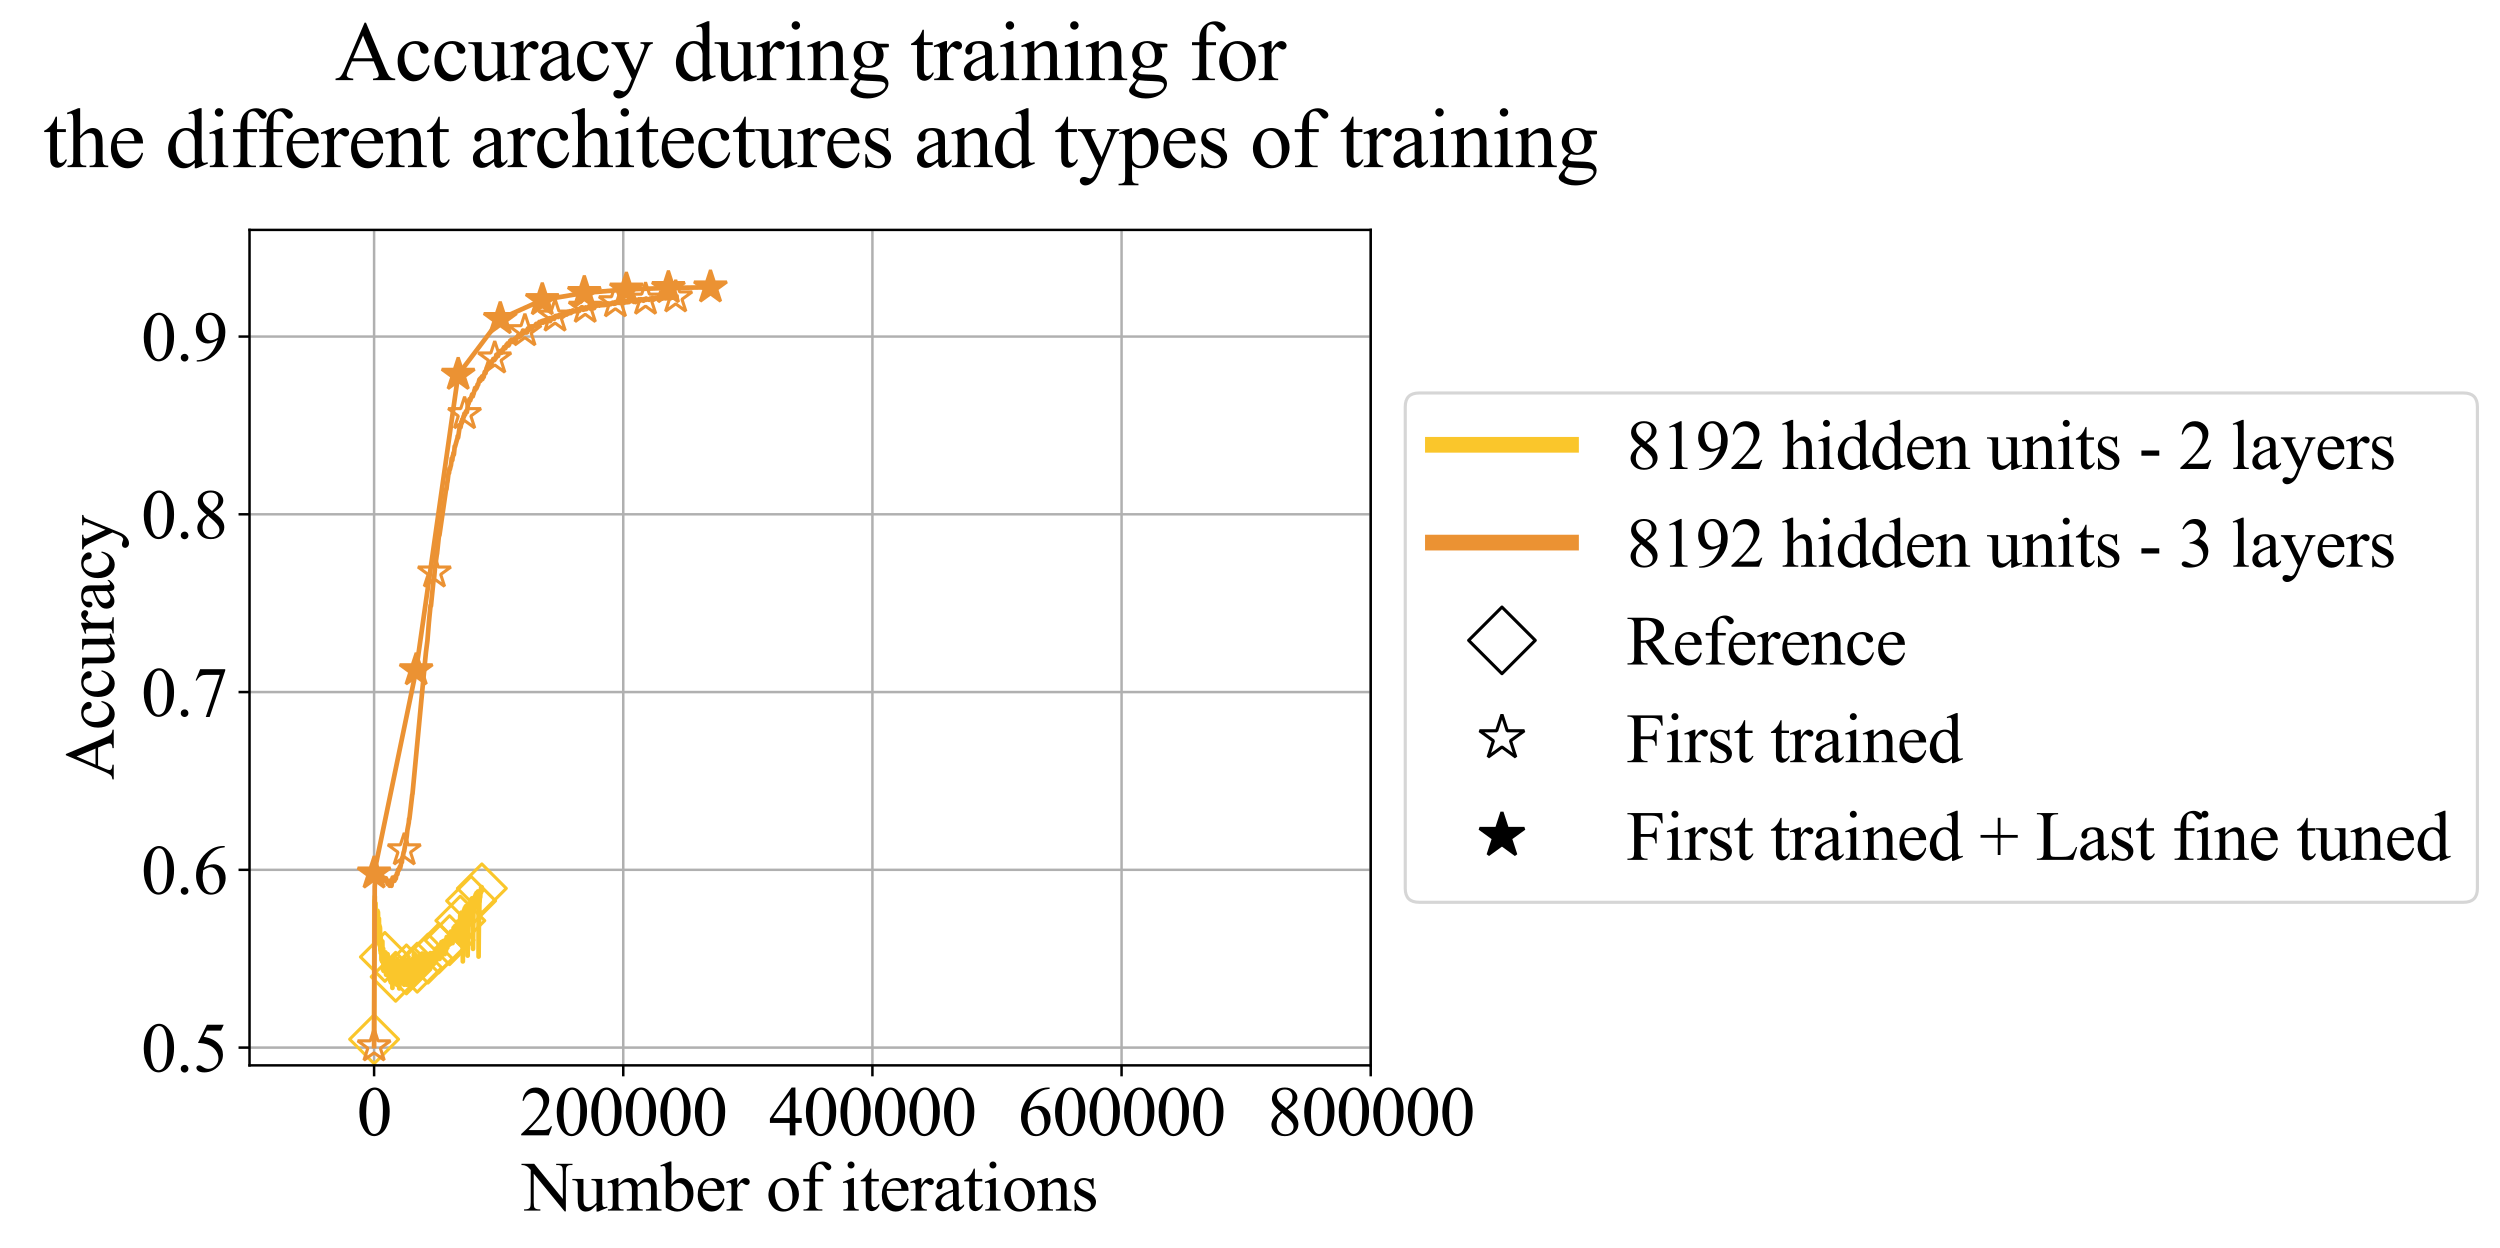 <?xml version="1.0" encoding="utf-8" standalone="no"?>
<!DOCTYPE svg PUBLIC "-//W3C//DTD SVG 1.1//EN"
  "http://www.w3.org/Graphics/SVG/1.1/DTD/svg11.dtd">
<svg xmlns:xlink="http://www.w3.org/1999/xlink" width="796.289pt" height="397.502pt" viewBox="0 0 796.289 397.502" xmlns="http://www.w3.org/2000/svg" version="1.1">
 <defs>
  <style type="text/css">*{stroke-linejoin: round; stroke-linecap: butt}</style>
 </defs>
 <g id="figure_1">
  <g id="patch_1">
   <path d="M 0 397.502 
L 796.289 397.502 
L 796.289 0 
L 0 0 
z
" style="fill: #ffffff"/>
  </g>
  <g id="axes_1">
   <g id="patch_2">
    <path d="M 79.477 339.338 
L 436.597 339.338 
L 436.597 73.226 
L 79.477 73.226 
z
" style="fill: #ffffff"/>
   </g>
   <g id="matplotlib.axis_1">
    <g id="xtick_1">
     <g id="line2d_1">
      <path d="M 119.157 339.338 
L 119.157 73.226 
" clip-path="url(#p23c46c4848)" style="fill: none; stroke: #b0b0b0; stroke-width: 0.8; stroke-linecap: square"/>
     </g>
     <g id="line2d_2">
      <defs>
       <path id="m90953c536a" d="M 0 0 
L 0 3.5 
" style="stroke: #000000; stroke-width: 0.8"/>
      </defs>
      <g>
       <use xlink:href="#m90953c536a" x="119.157" y="339.338" style="stroke: #000000; stroke-width: 0.8"/>
      </g>
     </g>
     <g id="text_1">
      <!-- 0 -->
      <g transform="translate(113.657 361.614) scale(0.22 -0.22)">
       <defs>
        <path id="TimesNewRomanPSMT-30" d="M 231 2094 
Q 231 2819 450 3342 
Q 669 3866 1031 4122 
Q 1313 4325 1613 4325 
Q 2100 4325 2488 3828 
Q 2972 3213 2972 2159 
Q 2972 1422 2759 906 
Q 2547 391 2217 158 
Q 1888 -75 1581 -75 
Q 975 -75 572 641 
Q 231 1244 231 2094 
z
M 844 2016 
Q 844 1141 1059 588 
Q 1238 122 1591 122 
Q 1759 122 1940 273 
Q 2122 425 2216 781 
Q 2359 1319 2359 2297 
Q 2359 3022 2209 3506 
Q 2097 3866 1919 4016 
Q 1791 4119 1609 4119 
Q 1397 4119 1231 3928 
Q 1006 3669 925 3112 
Q 844 2556 844 2016 
z
" transform="scale(0.016)"/>
       </defs>
       <use xlink:href="#TimesNewRomanPSMT-30"/>
      </g>
     </g>
    </g>
    <g id="xtick_2">
     <g id="line2d_3">
      <path d="M 198.517 339.338 
L 198.517 73.226 
" clip-path="url(#p23c46c4848)" style="fill: none; stroke: #b0b0b0; stroke-width: 0.8; stroke-linecap: square"/>
     </g>
     <g id="line2d_4">
      <g>
       <use xlink:href="#m90953c536a" x="198.517" y="339.338" style="stroke: #000000; stroke-width: 0.8"/>
      </g>
     </g>
     <g id="text_2">
      <!-- 200000 -->
      <g transform="translate(165.517 361.614) scale(0.22 -0.22)">
       <defs>
        <path id="TimesNewRomanPSMT-32" d="M 2934 816 
L 2638 0 
L 138 0 
L 138 116 
Q 1241 1122 1691 1759 
Q 2141 2397 2141 2925 
Q 2141 3328 1894 3587 
Q 1647 3847 1303 3847 
Q 991 3847 742 3664 
Q 494 3481 375 3128 
L 259 3128 
Q 338 3706 661 4015 
Q 984 4325 1469 4325 
Q 1984 4325 2329 3994 
Q 2675 3663 2675 3213 
Q 2675 2891 2525 2569 
Q 2294 2063 1775 1497 
Q 997 647 803 472 
L 1909 472 
Q 2247 472 2383 497 
Q 2519 522 2628 598 
Q 2738 675 2819 816 
L 2934 816 
z
" transform="scale(0.016)"/>
       </defs>
       <use xlink:href="#TimesNewRomanPSMT-32"/>
       <use xlink:href="#TimesNewRomanPSMT-30" transform="translate(50 0)"/>
       <use xlink:href="#TimesNewRomanPSMT-30" transform="translate(100 0)"/>
       <use xlink:href="#TimesNewRomanPSMT-30" transform="translate(150 0)"/>
       <use xlink:href="#TimesNewRomanPSMT-30" transform="translate(200 0)"/>
       <use xlink:href="#TimesNewRomanPSMT-30" transform="translate(250 0)"/>
      </g>
     </g>
    </g>
    <g id="xtick_3">
     <g id="line2d_5">
      <path d="M 277.877 339.338 
L 277.877 73.226 
" clip-path="url(#p23c46c4848)" style="fill: none; stroke: #b0b0b0; stroke-width: 0.8; stroke-linecap: square"/>
     </g>
     <g id="line2d_6">
      <g>
       <use xlink:href="#m90953c536a" x="277.877" y="339.338" style="stroke: #000000; stroke-width: 0.8"/>
      </g>
     </g>
     <g id="text_3">
      <!-- 400000 -->
      <g transform="translate(244.877 361.614) scale(0.22 -0.22)">
       <defs>
        <path id="TimesNewRomanPSMT-34" d="M 2978 1563 
L 2978 1119 
L 2409 1119 
L 2409 0 
L 1894 0 
L 1894 1119 
L 100 1119 
L 100 1519 
L 2066 4325 
L 2409 4325 
L 2409 1563 
L 2978 1563 
z
M 1894 1563 
L 1894 3666 
L 406 1563 
L 1894 1563 
z
" transform="scale(0.016)"/>
       </defs>
       <use xlink:href="#TimesNewRomanPSMT-34"/>
       <use xlink:href="#TimesNewRomanPSMT-30" transform="translate(50 0)"/>
       <use xlink:href="#TimesNewRomanPSMT-30" transform="translate(100 0)"/>
       <use xlink:href="#TimesNewRomanPSMT-30" transform="translate(150 0)"/>
       <use xlink:href="#TimesNewRomanPSMT-30" transform="translate(200 0)"/>
       <use xlink:href="#TimesNewRomanPSMT-30" transform="translate(250 0)"/>
      </g>
     </g>
    </g>
    <g id="xtick_4">
     <g id="line2d_7">
      <path d="M 357.237 339.338 
L 357.237 73.226 
" clip-path="url(#p23c46c4848)" style="fill: none; stroke: #b0b0b0; stroke-width: 0.8; stroke-linecap: square"/>
     </g>
     <g id="line2d_8">
      <g>
       <use xlink:href="#m90953c536a" x="357.237" y="339.338" style="stroke: #000000; stroke-width: 0.8"/>
      </g>
     </g>
     <g id="text_4">
      <!-- 600000 -->
      <g transform="translate(324.237 361.614) scale(0.22 -0.22)">
       <defs>
        <path id="TimesNewRomanPSMT-36" d="M 2869 4325 
L 2869 4209 
Q 2456 4169 2195 4045 
Q 1934 3922 1679 3669 
Q 1425 3416 1258 3105 
Q 1091 2794 978 2366 
Q 1428 2675 1881 2675 
Q 2316 2675 2634 2325 
Q 2953 1975 2953 1425 
Q 2953 894 2631 456 
Q 2244 -75 1606 -75 
Q 1172 -75 869 213 
Q 275 772 275 1663 
Q 275 2231 503 2743 
Q 731 3256 1154 3653 
Q 1578 4050 1965 4187 
Q 2353 4325 2688 4325 
L 2869 4325 
z
M 925 2138 
Q 869 1716 869 1456 
Q 869 1156 980 804 
Q 1091 453 1309 247 
Q 1469 100 1697 100 
Q 1969 100 2183 356 
Q 2397 613 2397 1088 
Q 2397 1622 2184 2012 
Q 1972 2403 1581 2403 
Q 1463 2403 1327 2353 
Q 1191 2303 925 2138 
z
" transform="scale(0.016)"/>
       </defs>
       <use xlink:href="#TimesNewRomanPSMT-36"/>
       <use xlink:href="#TimesNewRomanPSMT-30" transform="translate(50 0)"/>
       <use xlink:href="#TimesNewRomanPSMT-30" transform="translate(100 0)"/>
       <use xlink:href="#TimesNewRomanPSMT-30" transform="translate(150 0)"/>
       <use xlink:href="#TimesNewRomanPSMT-30" transform="translate(200 0)"/>
       <use xlink:href="#TimesNewRomanPSMT-30" transform="translate(250 0)"/>
      </g>
     </g>
    </g>
    <g id="xtick_5">
     <g id="line2d_9">
      <path d="M 436.597 339.338 
L 436.597 73.226 
" clip-path="url(#p23c46c4848)" style="fill: none; stroke: #b0b0b0; stroke-width: 0.8; stroke-linecap: square"/>
     </g>
     <g id="line2d_10">
      <g>
       <use xlink:href="#m90953c536a" x="436.597" y="339.338" style="stroke: #000000; stroke-width: 0.8"/>
      </g>
     </g>
     <g id="text_5">
      <!-- 800000 -->
      <g transform="translate(403.597 361.614) scale(0.22 -0.22)">
       <defs>
        <path id="TimesNewRomanPSMT-38" d="M 1228 2134 
Q 725 2547 579 2797 
Q 434 3047 434 3316 
Q 434 3728 753 4026 
Q 1072 4325 1600 4325 
Q 2113 4325 2425 4047 
Q 2738 3769 2738 3413 
Q 2738 3175 2569 2928 
Q 2400 2681 1866 2347 
Q 2416 1922 2594 1678 
Q 2831 1359 2831 1006 
Q 2831 559 2490 242 
Q 2150 -75 1597 -75 
Q 994 -75 656 303 
Q 388 606 388 966 
Q 388 1247 577 1523 
Q 766 1800 1228 2134 
z
M 1719 2469 
Q 2094 2806 2194 3001 
Q 2294 3197 2294 3444 
Q 2294 3772 2109 3958 
Q 1925 4144 1606 4144 
Q 1288 4144 1088 3959 
Q 888 3775 888 3528 
Q 888 3366 970 3203 
Q 1053 3041 1206 2894 
L 1719 2469 
z
M 1375 2016 
Q 1116 1797 991 1539 
Q 866 1281 866 981 
Q 866 578 1086 336 
Q 1306 94 1647 94 
Q 1984 94 2187 284 
Q 2391 475 2391 747 
Q 2391 972 2272 1150 
Q 2050 1481 1375 2016 
z
" transform="scale(0.016)"/>
       </defs>
       <use xlink:href="#TimesNewRomanPSMT-38"/>
       <use xlink:href="#TimesNewRomanPSMT-30" transform="translate(50 0)"/>
       <use xlink:href="#TimesNewRomanPSMT-30" transform="translate(100 0)"/>
       <use xlink:href="#TimesNewRomanPSMT-30" transform="translate(150 0)"/>
       <use xlink:href="#TimesNewRomanPSMT-30" transform="translate(200 0)"/>
       <use xlink:href="#TimesNewRomanPSMT-30" transform="translate(250 0)"/>
      </g>
     </g>
    </g>
    <g id="text_6">
     <!-- Number of iterations -->
     <g transform="translate(166.395 385.596) scale(0.22 -0.22)">
      <defs>
       <path id="TimesNewRomanPSMT-4e" d="M -84 4238 
L 1066 4238 
L 3656 1059 
L 3656 3503 
Q 3656 3894 3569 3991 
Q 3453 4122 3203 4122 
L 3056 4122 
L 3056 4238 
L 4531 4238 
L 4531 4122 
L 4381 4122 
Q 4113 4122 4000 3959 
Q 3931 3859 3931 3503 
L 3931 -69 
L 3819 -69 
L 1025 3344 
L 1025 734 
Q 1025 344 1109 247 
Q 1228 116 1475 116 
L 1625 116 
L 1625 0 
L 150 0 
L 150 116 
L 297 116 
Q 569 116 681 278 
Q 750 378 750 734 
L 750 3681 
Q 566 3897 470 3965 
Q 375 4034 191 4094 
Q 100 4122 -84 4122 
L -84 4238 
z
" transform="scale(0.016)"/>
       <path id="TimesNewRomanPSMT-75" d="M 2709 2863 
L 2709 1128 
Q 2709 631 2732 520 
Q 2756 409 2807 365 
Q 2859 322 2928 322 
Q 3025 322 3147 375 
L 3191 266 
L 2334 -88 
L 2194 -88 
L 2194 519 
Q 1825 119 1631 15 
Q 1438 -88 1222 -88 
Q 981 -88 804 51 
Q 628 191 559 409 
Q 491 628 491 1028 
L 491 2306 
Q 491 2509 447 2587 
Q 403 2666 317 2708 
Q 231 2750 6 2747 
L 6 2863 
L 1009 2863 
L 1009 947 
Q 1009 547 1148 422 
Q 1288 297 1484 297 
Q 1619 297 1789 381 
Q 1959 466 2194 703 
L 2194 2325 
Q 2194 2569 2105 2655 
Q 2016 2741 1734 2747 
L 1734 2863 
L 2709 2863 
z
" transform="scale(0.016)"/>
       <path id="TimesNewRomanPSMT-6d" d="M 1050 2338 
Q 1363 2650 1419 2697 
Q 1559 2816 1721 2881 
Q 1884 2947 2044 2947 
Q 2313 2947 2506 2790 
Q 2700 2634 2766 2338 
Q 3088 2713 3309 2830 
Q 3531 2947 3766 2947 
Q 3994 2947 4170 2830 
Q 4347 2713 4450 2447 
Q 4519 2266 4519 1878 
L 4519 647 
Q 4519 378 4559 278 
Q 4591 209 4675 161 
Q 4759 113 4950 113 
L 4950 0 
L 3538 0 
L 3538 113 
L 3597 113 
Q 3781 113 3884 184 
Q 3956 234 3988 344 
Q 4000 397 4000 647 
L 4000 1878 
Q 4000 2228 3916 2372 
Q 3794 2572 3525 2572 
Q 3359 2572 3192 2489 
Q 3025 2406 2788 2181 
L 2781 2147 
L 2788 2013 
L 2788 647 
Q 2788 353 2820 281 
Q 2853 209 2943 161 
Q 3034 113 3253 113 
L 3253 0 
L 1806 0 
L 1806 113 
Q 2044 113 2133 169 
Q 2222 225 2256 338 
Q 2272 391 2272 647 
L 2272 1878 
Q 2272 2228 2169 2381 
Q 2031 2581 1784 2581 
Q 1616 2581 1450 2491 
Q 1191 2353 1050 2181 
L 1050 647 
Q 1050 366 1089 281 
Q 1128 197 1204 155 
Q 1281 113 1516 113 
L 1516 0 
L 100 0 
L 100 113 
Q 297 113 375 155 
Q 453 197 493 289 
Q 534 381 534 647 
L 534 1741 
Q 534 2213 506 2350 
Q 484 2453 437 2492 
Q 391 2531 309 2531 
Q 222 2531 100 2484 
L 53 2597 
L 916 2947 
L 1050 2947 
L 1050 2338 
z
" transform="scale(0.016)"/>
       <path id="TimesNewRomanPSMT-62" d="M 984 2369 
Q 1400 2947 1881 2947 
Q 2322 2947 2650 2570 
Q 2978 2194 2978 1541 
Q 2978 778 2472 313 
Q 2038 -88 1503 -88 
Q 1253 -88 995 3 
Q 738 94 469 275 
L 469 3241 
Q 469 3728 445 3840 
Q 422 3953 372 3993 
Q 322 4034 247 4034 
Q 159 4034 28 3984 
L -16 4094 
L 844 4444 
L 984 4444 
L 984 2369 
z
M 984 2169 
L 984 456 
Q 1144 300 1314 220 
Q 1484 141 1663 141 
Q 1947 141 2192 453 
Q 2438 766 2438 1363 
Q 2438 1913 2192 2208 
Q 1947 2503 1634 2503 
Q 1469 2503 1303 2419 
Q 1178 2356 984 2169 
z
" transform="scale(0.016)"/>
       <path id="TimesNewRomanPSMT-65" d="M 681 1784 
Q 678 1147 991 784 
Q 1303 422 1725 422 
Q 2006 422 2214 576 
Q 2422 731 2563 1106 
L 2659 1044 
Q 2594 616 2278 264 
Q 1963 -88 1488 -88 
Q 972 -88 605 314 
Q 238 716 238 1394 
Q 238 2128 614 2539 
Q 991 2950 1559 2950 
Q 2041 2950 2350 2633 
Q 2659 2316 2659 1784 
L 681 1784 
z
M 681 1966 
L 2006 1966 
Q 1991 2241 1941 2353 
Q 1863 2528 1708 2628 
Q 1553 2728 1384 2728 
Q 1125 2728 920 2526 
Q 716 2325 681 1966 
z
" transform="scale(0.016)"/>
       <path id="TimesNewRomanPSMT-72" d="M 1038 2947 
L 1038 2303 
Q 1397 2947 1775 2947 
Q 1947 2947 2059 2842 
Q 2172 2738 2172 2600 
Q 2172 2478 2090 2393 
Q 2009 2309 1897 2309 
Q 1788 2309 1652 2417 
Q 1516 2525 1450 2525 
Q 1394 2525 1328 2463 
Q 1188 2334 1038 2041 
L 1038 669 
Q 1038 431 1097 309 
Q 1138 225 1241 169 
Q 1344 113 1538 113 
L 1538 0 
L 72 0 
L 72 113 
Q 291 113 397 181 
Q 475 231 506 341 
Q 522 394 522 644 
L 522 1753 
Q 522 2253 501 2348 
Q 481 2444 426 2487 
Q 372 2531 291 2531 
Q 194 2531 72 2484 
L 41 2597 
L 906 2947 
L 1038 2947 
z
" transform="scale(0.016)"/>
       <path id="TimesNewRomanPSMT-20" transform="scale(0.016)"/>
       <path id="TimesNewRomanPSMT-6f" d="M 1600 2947 
Q 2250 2947 2644 2453 
Q 2978 2031 2978 1484 
Q 2978 1100 2793 706 
Q 2609 313 2286 112 
Q 1963 -88 1566 -88 
Q 919 -88 538 428 
Q 216 863 216 1403 
Q 216 1797 411 2186 
Q 606 2575 925 2761 
Q 1244 2947 1600 2947 
z
M 1503 2744 
Q 1338 2744 1170 2645 
Q 1003 2547 900 2300 
Q 797 2053 797 1666 
Q 797 1041 1045 587 
Q 1294 134 1700 134 
Q 2003 134 2200 384 
Q 2397 634 2397 1244 
Q 2397 2006 2069 2444 
Q 1847 2744 1503 2744 
z
" transform="scale(0.016)"/>
       <path id="TimesNewRomanPSMT-66" d="M 1319 2638 
L 1319 756 
Q 1319 356 1406 250 
Q 1522 113 1716 113 
L 1975 113 
L 1975 0 
L 266 0 
L 266 113 
L 394 113 
Q 519 113 622 175 
Q 725 238 764 344 
Q 803 450 803 756 
L 803 2638 
L 247 2638 
L 247 2863 
L 803 2863 
L 803 3050 
Q 803 3478 940 3775 
Q 1078 4072 1361 4255 
Q 1644 4438 1997 4438 
Q 2325 4438 2600 4225 
Q 2781 4084 2781 3909 
Q 2781 3816 2700 3733 
Q 2619 3650 2525 3650 
Q 2453 3650 2373 3701 
Q 2294 3753 2178 3923 
Q 2063 4094 1966 4153 
Q 1869 4213 1750 4213 
Q 1606 4213 1506 4136 
Q 1406 4059 1362 3898 
Q 1319 3738 1319 3069 
L 1319 2863 
L 2056 2863 
L 2056 2638 
L 1319 2638 
z
" transform="scale(0.016)"/>
       <path id="TimesNewRomanPSMT-69" d="M 928 4444 
Q 1059 4444 1151 4351 
Q 1244 4259 1244 4128 
Q 1244 3997 1151 3903 
Q 1059 3809 928 3809 
Q 797 3809 703 3903 
Q 609 3997 609 4128 
Q 609 4259 701 4351 
Q 794 4444 928 4444 
z
M 1188 2947 
L 1188 647 
Q 1188 378 1227 289 
Q 1266 200 1342 156 
Q 1419 113 1622 113 
L 1622 0 
L 231 0 
L 231 113 
Q 441 113 512 153 
Q 584 194 626 287 
Q 669 381 669 647 
L 669 1750 
Q 669 2216 641 2353 
Q 619 2453 572 2492 
Q 525 2531 444 2531 
Q 356 2531 231 2484 
L 188 2597 
L 1050 2947 
L 1188 2947 
z
" transform="scale(0.016)"/>
       <path id="TimesNewRomanPSMT-74" d="M 1031 3803 
L 1031 2863 
L 1700 2863 
L 1700 2644 
L 1031 2644 
L 1031 788 
Q 1031 509 1111 412 
Q 1191 316 1316 316 
Q 1419 316 1516 380 
Q 1613 444 1666 569 
L 1788 569 
Q 1678 263 1478 108 
Q 1278 -47 1066 -47 
Q 922 -47 784 33 
Q 647 113 581 261 
Q 516 409 516 719 
L 516 2644 
L 63 2644 
L 63 2747 
Q 234 2816 414 2980 
Q 594 3144 734 3369 
Q 806 3488 934 3803 
L 1031 3803 
z
" transform="scale(0.016)"/>
       <path id="TimesNewRomanPSMT-61" d="M 1822 413 
Q 1381 72 1269 19 
Q 1100 -59 909 -59 
Q 613 -59 420 144 
Q 228 347 228 678 
Q 228 888 322 1041 
Q 450 1253 767 1440 
Q 1084 1628 1822 1897 
L 1822 2009 
Q 1822 2438 1686 2597 
Q 1550 2756 1291 2756 
Q 1094 2756 978 2650 
Q 859 2544 859 2406 
L 866 2225 
Q 866 2081 792 2003 
Q 719 1925 600 1925 
Q 484 1925 411 2006 
Q 338 2088 338 2228 
Q 338 2497 613 2722 
Q 888 2947 1384 2947 
Q 1766 2947 2009 2819 
Q 2194 2722 2281 2516 
Q 2338 2381 2338 1966 
L 2338 994 
Q 2338 584 2353 492 
Q 2369 400 2405 369 
Q 2441 338 2488 338 
Q 2538 338 2575 359 
Q 2641 400 2828 588 
L 2828 413 
Q 2478 -56 2159 -56 
Q 2006 -56 1915 50 
Q 1825 156 1822 413 
z
M 1822 616 
L 1822 1706 
Q 1350 1519 1213 1441 
Q 966 1303 859 1153 
Q 753 1003 753 825 
Q 753 600 887 451 
Q 1022 303 1197 303 
Q 1434 303 1822 616 
z
" transform="scale(0.016)"/>
       <path id="TimesNewRomanPSMT-6e" d="M 1034 2341 
Q 1538 2947 1994 2947 
Q 2228 2947 2397 2830 
Q 2566 2713 2666 2444 
Q 2734 2256 2734 1869 
L 2734 647 
Q 2734 375 2778 278 
Q 2813 200 2889 156 
Q 2966 113 3172 113 
L 3172 0 
L 1756 0 
L 1756 113 
L 1816 113 
Q 2016 113 2095 173 
Q 2175 234 2206 353 
Q 2219 400 2219 647 
L 2219 1819 
Q 2219 2209 2117 2386 
Q 2016 2563 1775 2563 
Q 1403 2563 1034 2156 
L 1034 647 
Q 1034 356 1069 288 
Q 1113 197 1189 155 
Q 1266 113 1500 113 
L 1500 0 
L 84 0 
L 84 113 
L 147 113 
Q 366 113 442 223 
Q 519 334 519 647 
L 519 1709 
Q 519 2225 495 2337 
Q 472 2450 423 2490 
Q 375 2531 294 2531 
Q 206 2531 84 2484 
L 38 2597 
L 900 2947 
L 1034 2947 
L 1034 2341 
z
" transform="scale(0.016)"/>
       <path id="TimesNewRomanPSMT-73" d="M 2050 2947 
L 2050 1972 
L 1947 1972 
Q 1828 2431 1642 2597 
Q 1456 2763 1169 2763 
Q 950 2763 815 2647 
Q 681 2531 681 2391 
Q 681 2216 781 2091 
Q 878 1963 1175 1819 
L 1631 1597 
Q 2266 1288 2266 781 
Q 2266 391 1970 151 
Q 1675 -88 1309 -88 
Q 1047 -88 709 6 
Q 606 38 541 38 
Q 469 38 428 -44 
L 325 -44 
L 325 978 
L 428 978 
Q 516 541 762 319 
Q 1009 97 1316 97 
Q 1531 97 1667 223 
Q 1803 350 1803 528 
Q 1803 744 1651 891 
Q 1500 1038 1047 1263 
Q 594 1488 453 1669 
Q 313 1847 313 2119 
Q 313 2472 555 2709 
Q 797 2947 1181 2947 
Q 1350 2947 1591 2875 
Q 1750 2828 1803 2828 
Q 1853 2828 1881 2850 
Q 1909 2872 1947 2947 
L 2050 2947 
z
" transform="scale(0.016)"/>
      </defs>
      <use xlink:href="#TimesNewRomanPSMT-4e"/>
      <use xlink:href="#TimesNewRomanPSMT-75" transform="translate(72.217 0)"/>
      <use xlink:href="#TimesNewRomanPSMT-6d" transform="translate(122.217 0)"/>
      <use xlink:href="#TimesNewRomanPSMT-62" transform="translate(200 0)"/>
      <use xlink:href="#TimesNewRomanPSMT-65" transform="translate(250 0)"/>
      <use xlink:href="#TimesNewRomanPSMT-72" transform="translate(294.385 0)"/>
      <use xlink:href="#TimesNewRomanPSMT-20" transform="translate(327.686 0)"/>
      <use xlink:href="#TimesNewRomanPSMT-6f" transform="translate(352.686 0)"/>
      <use xlink:href="#TimesNewRomanPSMT-66" transform="translate(402.686 0)"/>
      <use xlink:href="#TimesNewRomanPSMT-20" transform="translate(435.986 0)"/>
      <use xlink:href="#TimesNewRomanPSMT-69" transform="translate(460.986 0)"/>
      <use xlink:href="#TimesNewRomanPSMT-74" transform="translate(488.77 0)"/>
      <use xlink:href="#TimesNewRomanPSMT-65" transform="translate(516.553 0)"/>
      <use xlink:href="#TimesNewRomanPSMT-72" transform="translate(560.938 0)"/>
      <use xlink:href="#TimesNewRomanPSMT-61" transform="translate(594.238 0)"/>
      <use xlink:href="#TimesNewRomanPSMT-74" transform="translate(638.623 0)"/>
      <use xlink:href="#TimesNewRomanPSMT-69" transform="translate(666.406 0)"/>
      <use xlink:href="#TimesNewRomanPSMT-6f" transform="translate(694.189 0)"/>
      <use xlink:href="#TimesNewRomanPSMT-6e" transform="translate(744.189 0)"/>
      <use xlink:href="#TimesNewRomanPSMT-73" transform="translate(794.189 0)"/>
     </g>
    </g>
   </g>
   <g id="matplotlib.axis_2">
    <g id="ytick_1">
     <g id="line2d_11">
      <path d="M 79.477 333.676 
L 436.597 333.676 
" clip-path="url(#p23c46c4848)" style="fill: none; stroke: #b0b0b0; stroke-width: 0.8; stroke-linecap: square"/>
     </g>
     <g id="line2d_12">
      <defs>
       <path id="m5012c10c64" d="M 0 0 
L -3.5 0 
" style="stroke: #000000; stroke-width: 0.8"/>
      </defs>
      <g>
       <use xlink:href="#m5012c10c64" x="79.477" y="333.676" style="stroke: #000000; stroke-width: 0.8"/>
      </g>
     </g>
     <g id="text_7">
      <!-- 0.5 -->
      <g transform="translate(44.977 341.314) scale(0.22 -0.22)">
       <defs>
        <path id="TimesNewRomanPSMT-2e" d="M 800 606 
Q 947 606 1047 504 
Q 1147 403 1147 259 
Q 1147 116 1045 14 
Q 944 -88 800 -88 
Q 656 -88 554 14 
Q 453 116 453 259 
Q 453 406 554 506 
Q 656 606 800 606 
z
" transform="scale(0.016)"/>
        <path id="TimesNewRomanPSMT-35" d="M 2778 4238 
L 2534 3706 
L 1259 3706 
L 981 3138 
Q 1809 3016 2294 2522 
Q 2709 2097 2709 1522 
Q 2709 1188 2573 903 
Q 2438 619 2231 419 
Q 2025 219 1772 97 
Q 1413 -75 1034 -75 
Q 653 -75 479 54 
Q 306 184 306 341 
Q 306 428 378 495 
Q 450 563 559 563 
Q 641 563 702 538 
Q 763 513 909 409 
Q 1144 247 1384 247 
Q 1750 247 2026 523 
Q 2303 800 2303 1197 
Q 2303 1581 2056 1914 
Q 1809 2247 1375 2428 
Q 1034 2569 447 2591 
L 1259 4238 
L 2778 4238 
z
" transform="scale(0.016)"/>
       </defs>
       <use xlink:href="#TimesNewRomanPSMT-30"/>
       <use xlink:href="#TimesNewRomanPSMT-2e" transform="translate(50 0)"/>
       <use xlink:href="#TimesNewRomanPSMT-35" transform="translate(75 0)"/>
      </g>
     </g>
    </g>
    <g id="ytick_2">
     <g id="line2d_13">
      <path d="M 79.477 277.056 
L 436.597 277.056 
" clip-path="url(#p23c46c4848)" style="fill: none; stroke: #b0b0b0; stroke-width: 0.8; stroke-linecap: square"/>
     </g>
     <g id="line2d_14">
      <g>
       <use xlink:href="#m5012c10c64" x="79.477" y="277.056" style="stroke: #000000; stroke-width: 0.8"/>
      </g>
     </g>
     <g id="text_8">
      <!-- 0.6 -->
      <g transform="translate(44.977 284.695) scale(0.22 -0.22)">
       <use xlink:href="#TimesNewRomanPSMT-30"/>
       <use xlink:href="#TimesNewRomanPSMT-2e" transform="translate(50 0)"/>
       <use xlink:href="#TimesNewRomanPSMT-36" transform="translate(75 0)"/>
      </g>
     </g>
    </g>
    <g id="ytick_3">
     <g id="line2d_15">
      <path d="M 79.477 220.437 
L 436.597 220.437 
" clip-path="url(#p23c46c4848)" style="fill: none; stroke: #b0b0b0; stroke-width: 0.8; stroke-linecap: square"/>
     </g>
     <g id="line2d_16">
      <g>
       <use xlink:href="#m5012c10c64" x="79.477" y="220.437" style="stroke: #000000; stroke-width: 0.8"/>
      </g>
     </g>
     <g id="text_9">
      <!-- 0.7 -->
      <g transform="translate(44.977 228.075) scale(0.22 -0.22)">
       <defs>
        <path id="TimesNewRomanPSMT-37" d="M 644 4238 
L 2916 4238 
L 2916 4119 
L 1503 -88 
L 1153 -88 
L 2419 3728 
L 1253 3728 
Q 900 3728 750 3644 
Q 488 3500 328 3200 
L 238 3234 
L 644 4238 
z
" transform="scale(0.016)"/>
       </defs>
       <use xlink:href="#TimesNewRomanPSMT-30"/>
       <use xlink:href="#TimesNewRomanPSMT-2e" transform="translate(50 0)"/>
       <use xlink:href="#TimesNewRomanPSMT-37" transform="translate(75 0)"/>
      </g>
     </g>
    </g>
    <g id="ytick_4">
     <g id="line2d_17">
      <path d="M 79.477 163.817 
L 436.597 163.817 
" clip-path="url(#p23c46c4848)" style="fill: none; stroke: #b0b0b0; stroke-width: 0.8; stroke-linecap: square"/>
     </g>
     <g id="line2d_18">
      <g>
       <use xlink:href="#m5012c10c64" x="79.477" y="163.817" style="stroke: #000000; stroke-width: 0.8"/>
      </g>
     </g>
     <g id="text_10">
      <!-- 0.8 -->
      <g transform="translate(44.977 171.455) scale(0.22 -0.22)">
       <use xlink:href="#TimesNewRomanPSMT-30"/>
       <use xlink:href="#TimesNewRomanPSMT-2e" transform="translate(50 0)"/>
       <use xlink:href="#TimesNewRomanPSMT-38" transform="translate(75 0)"/>
      </g>
     </g>
    </g>
    <g id="ytick_5">
     <g id="line2d_19">
      <path d="M 79.477 107.198 
L 436.597 107.198 
" clip-path="url(#p23c46c4848)" style="fill: none; stroke: #b0b0b0; stroke-width: 0.8; stroke-linecap: square"/>
     </g>
     <g id="line2d_20">
      <g>
       <use xlink:href="#m5012c10c64" x="79.477" y="107.198" style="stroke: #000000; stroke-width: 0.8"/>
      </g>
     </g>
     <g id="text_11">
      <!-- 0.9 -->
      <g transform="translate(44.977 114.836) scale(0.22 -0.22)">
       <defs>
        <path id="TimesNewRomanPSMT-39" d="M 338 -88 
L 338 28 
Q 744 34 1094 217 
Q 1444 400 1770 856 
Q 2097 1313 2225 1859 
Q 1734 1544 1338 1544 
Q 891 1544 572 1889 
Q 253 2234 253 2806 
Q 253 3363 572 3797 
Q 956 4325 1575 4325 
Q 2097 4325 2469 3894 
Q 2925 3359 2925 2575 
Q 2925 1869 2578 1258 
Q 2231 647 1613 244 
Q 1109 -88 516 -88 
L 338 -88 
z
M 2275 2091 
Q 2331 2497 2331 2741 
Q 2331 3044 2228 3395 
Q 2125 3747 1936 3934 
Q 1747 4122 1506 4122 
Q 1228 4122 1018 3872 
Q 809 3622 809 3128 
Q 809 2469 1088 2097 
Q 1291 1828 1588 1828 
Q 1731 1828 1928 1897 
Q 2125 1966 2275 2091 
z
" transform="scale(0.016)"/>
       </defs>
       <use xlink:href="#TimesNewRomanPSMT-30"/>
       <use xlink:href="#TimesNewRomanPSMT-2e" transform="translate(50 0)"/>
       <use xlink:href="#TimesNewRomanPSMT-39" transform="translate(75 0)"/>
      </g>
     </g>
    </g>
    <g id="text_12">
     <!-- Accuracy -->
     <g transform="translate(36.23 248.421) rotate(-90) scale(0.22 -0.22)">
      <defs>
       <path id="TimesNewRomanPSMT-41" d="M 2928 1419 
L 1288 1419 
L 1000 750 
Q 894 503 894 381 
Q 894 284 986 211 
Q 1078 138 1384 116 
L 1384 0 
L 50 0 
L 50 116 
Q 316 163 394 238 
Q 553 388 747 847 
L 2238 4334 
L 2347 4334 
L 3822 809 
Q 4000 384 4145 257 
Q 4291 131 4550 116 
L 4550 0 
L 2878 0 
L 2878 116 
Q 3131 128 3220 200 
Q 3309 272 3309 375 
Q 3309 513 3184 809 
L 2928 1419 
z
M 2841 1650 
L 2122 3363 
L 1384 1650 
L 2841 1650 
z
" transform="scale(0.016)"/>
       <path id="TimesNewRomanPSMT-63" d="M 2631 1088 
Q 2516 522 2178 217 
Q 1841 -88 1431 -88 
Q 944 -88 581 321 
Q 219 731 219 1428 
Q 219 2103 620 2525 
Q 1022 2947 1584 2947 
Q 2006 2947 2278 2723 
Q 2550 2500 2550 2259 
Q 2550 2141 2473 2067 
Q 2397 1994 2259 1994 
Q 2075 1994 1981 2113 
Q 1928 2178 1911 2362 
Q 1894 2547 1784 2644 
Q 1675 2738 1481 2738 
Q 1169 2738 978 2506 
Q 725 2200 725 1697 
Q 725 1184 976 792 
Q 1228 400 1656 400 
Q 1963 400 2206 609 
Q 2378 753 2541 1131 
L 2631 1088 
z
" transform="scale(0.016)"/>
       <path id="TimesNewRomanPSMT-79" d="M 38 2863 
L 1372 2863 
L 1372 2747 
L 1306 2747 
Q 1166 2747 1095 2686 
Q 1025 2625 1025 2534 
Q 1025 2413 1128 2197 
L 1825 753 
L 2466 2334 
Q 2519 2463 2519 2588 
Q 2519 2644 2497 2672 
Q 2472 2706 2419 2726 
Q 2366 2747 2231 2747 
L 2231 2863 
L 3163 2863 
L 3163 2747 
Q 3047 2734 2984 2696 
Q 2922 2659 2847 2556 
Q 2819 2513 2741 2316 
L 1575 -541 
Q 1406 -956 1132 -1168 
Q 859 -1381 606 -1381 
Q 422 -1381 303 -1275 
Q 184 -1169 184 -1031 
Q 184 -900 270 -820 
Q 356 -741 506 -741 
Q 609 -741 788 -809 
Q 913 -856 944 -856 
Q 1038 -856 1148 -759 
Q 1259 -663 1372 -384 
L 1575 113 
L 547 2272 
Q 500 2369 397 2513 
Q 319 2622 269 2659 
Q 197 2709 38 2747 
L 38 2863 
z
" transform="scale(0.016)"/>
      </defs>
      <use xlink:href="#TimesNewRomanPSMT-41"/>
      <use xlink:href="#TimesNewRomanPSMT-63" transform="translate(72.217 0)"/>
      <use xlink:href="#TimesNewRomanPSMT-63" transform="translate(116.602 0)"/>
      <use xlink:href="#TimesNewRomanPSMT-75" transform="translate(160.986 0)"/>
      <use xlink:href="#TimesNewRomanPSMT-72" transform="translate(210.986 0)"/>
      <use xlink:href="#TimesNewRomanPSMT-61" transform="translate(244.287 0)"/>
      <use xlink:href="#TimesNewRomanPSMT-63" transform="translate(288.672 0)"/>
      <use xlink:href="#TimesNewRomanPSMT-79" transform="translate(333.057 0)"/>
     </g>
    </g>
   </g>
   <g id="line2d_21">
    <path d="M 119.157 331.02 
L 119.244 286.784 
L 119.284 292.796 
L 119.383 285.556 
L 119.395 288.915 
L 119.487 295.175 
L 119.431 288.892 
L 119.514 292.041 
L 119.613 293.859 
L 119.574 288.827 
L 119.617 291.624 
L 119.625 287.686 
L 119.697 293.427 
L 119.729 291.267 
L 119.84 295.667 
L 119.816 290.282 
L 119.844 294.086 
L 119.923 290.186 
L 119.907 296.269 
L 119.955 291.117 
L 120.002 295.611 
L 120.058 290.126 
L 120.07 293.852 
L 120.133 291.046 
L 120.11 295.668 
L 120.145 294.265 
L 120.149 296.592 
L 120.233 290.093 
L 120.248 291.59 
L 120.252 290.43 
L 120.344 296.001 
L 120.352 297.146 
L 120.387 290.56 
L 120.443 293.326 
L 120.558 298.724 
L 120.463 292.585 
L 120.566 297.11 
L 120.614 293.287 
L 120.641 298.587 
L 120.681 294.818 
L 120.693 292.594 
L 120.721 296.015 
L 120.733 295.626 
L 120.741 300.693 
L 120.84 295.347 
L 120.844 294.736 
L 120.868 299.357 
L 120.931 296.896 
L 121.014 301.324 
L 120.967 295.161 
L 121.038 295.722 
L 121.157 302.772 
L 121.213 301.619 
L 121.229 298.214 
L 121.28 303.559 
L 121.336 299.273 
L 121.395 302.821 
L 121.451 301.225 
L 121.459 300.283 
L 121.499 305.733 
L 121.55 302.856 
L 121.554 302.826 
L 121.558 303.428 
L 121.562 303.219 
L 121.633 300.704 
L 121.653 304.163 
L 121.665 304.066 
L 121.673 306.2 
L 121.752 301.284 
L 121.772 302.787 
L 121.784 299.842 
L 121.872 304.637 
L 121.955 306.479 
L 121.907 303.445 
L 121.963 304.73 
L 122.042 302.156 
L 122.018 306.648 
L 122.07 304.944 
L 122.078 304.793 
L 122.086 305.124 
L 122.173 309.231 
L 122.133 304.77 
L 122.205 306.93 
L 122.3 303.191 
L 122.217 307.113 
L 122.36 305.144 
L 122.431 307.9 
L 122.467 304.802 
L 122.522 303.695 
L 122.538 306.533 
L 122.578 303.855 
L 122.657 307.944 
L 122.665 307.964 
L 122.669 307.799 
L 122.776 303.353 
L 122.8 306.231 
L 122.808 308.372 
L 122.895 305.253 
L 122.911 306.39 
L 122.919 304.697 
L 122.971 310.464 
L 123.014 308.427 
L 123.11 308.987 
L 123.042 305.664 
L 123.118 307.841 
L 123.137 304.741 
L 123.197 309.777 
L 123.229 307.269 
L 123.237 307.309 
L 123.253 309.482 
L 123.332 306.37 
L 123.36 304.571 
L 123.423 308.627 
L 123.439 305.906 
L 123.558 309.809 
L 123.459 303.921 
L 123.562 309.662 
L 123.614 305.987 
L 123.638 309.692 
L 123.681 308.027 
L 123.761 310.186 
L 123.741 306.104 
L 123.804 309.27 
L 123.868 307.084 
L 123.903 311.511 
L 123.915 308.716 
L 123.923 310.307 
L 123.971 305.706 
L 124.026 309.815 
L 124.062 307.522 
L 124.09 310.97 
L 124.126 310.875 
L 124.13 311.061 
L 124.157 308.035 
L 124.169 306.598 
L 124.253 310.585 
L 124.324 312.51 
L 124.3 308.38 
L 124.36 310.03 
L 124.368 310.284 
L 124.384 306.612 
L 124.392 305.646 
L 124.415 309.754 
L 124.487 306.72 
L 124.503 312.918 
L 124.614 310.295 
L 124.677 307.901 
L 124.709 311.862 
L 124.725 310.13 
L 124.733 310.019 
L 124.737 310.597 
L 124.828 312.065 
L 124.776 306.428 
L 124.848 311.23 
L 124.86 312.892 
L 124.88 309.817 
L 124.903 306.812 
L 124.983 311.739 
L 124.995 314.663 
L 125.026 307.993 
L 125.074 309.608 
L 125.134 307.951 
L 125.153 312.125 
L 125.189 308.666 
L 125.257 311.129 
L 125.217 305.666 
L 125.296 308.147 
L 125.344 307.502 
L 125.364 310.723 
L 125.392 309.221 
L 125.503 312.126 
L 125.415 308.96 
L 125.515 311.418 
L 125.546 313.177 
L 125.566 310.747 
L 125.578 306.081 
L 125.618 310.885 
L 125.685 306.992 
L 125.689 306.757 
L 125.733 309.932 
L 125.749 313.117 
L 125.832 308.54 
L 125.836 308.13 
L 125.864 311.586 
L 125.923 310.278 
L 125.991 312.845 
L 125.963 308.149 
L 126.027 310.281 
L 126.034 308.267 
L 126.078 312.194 
L 126.134 310.137 
L 126.185 311.603 
L 126.161 308.436 
L 126.193 309.023 
L 126.197 307.643 
L 126.225 313.399 
L 126.296 311.06 
L 126.404 313.258 
L 126.336 308.305 
L 126.411 312.009 
L 126.423 308.577 
L 126.507 313.73 
L 126.523 311.056 
L 126.527 311.437 
L 126.574 305.79 
L 126.578 305.421 
L 126.606 311.744 
L 126.646 309.241 
L 126.673 312.123 
L 126.725 307.273 
L 126.733 306.274 
L 126.781 313.591 
L 126.824 309.339 
L 126.908 311.989 
L 126.864 307.92 
L 126.915 309.607 
L 126.979 307.644 
L 126.991 312.082 
L 127.023 310.083 
L 127.031 312.242 
L 127.05 307.165 
L 127.134 310.288 
L 127.173 314.848 
L 127.201 307.462 
L 127.241 310.311 
L 127.265 308.467 
L 127.277 312.037 
L 127.356 308.586 
L 127.372 312.243 
L 127.4 307.723 
L 127.495 311.875 
L 127.578 307.755 
L 127.606 310.287 
L 127.697 311.85 
L 127.63 308.089 
L 127.705 308.723 
L 127.709 307.601 
L 127.796 311.923 
L 127.8 311.749 
L 127.828 313.193 
L 127.852 306.449 
L 127.88 308.412 
L 127.908 307.549 
L 127.955 311.479 
L 127.979 310.014 
L 128.003 310.507 
L 128.043 307.553 
L 128.05 305.962 
L 128.086 311.998 
L 128.142 310.41 
L 128.217 307.827 
L 128.229 310.979 
L 128.273 308.72 
L 128.312 312.214 
L 128.332 307.615 
L 128.388 309.597 
L 128.443 305.883 
L 128.427 312.281 
L 128.499 308.358 
L 128.546 311.834 
L 128.59 307.757 
L 128.606 308.807 
L 128.654 306.394 
L 128.685 311.415 
L 128.717 308.389 
L 128.733 313.66 
L 128.777 306.666 
L 128.84 310.716 
L 128.888 307.105 
L 128.868 312.905 
L 128.947 311.477 
L 128.951 311.549 
L 128.955 310.435 
L 129.031 305.969 
L 128.975 311.196 
L 129.07 308.27 
L 129.126 311.938 
L 129.114 307.583 
L 129.17 308.043 
L 129.174 306.301 
L 129.189 311.733 
L 129.273 311.183 
L 129.356 306.643 
L 129.396 308.224 
L 129.475 313.652 
L 129.427 306.978 
L 129.511 312.229 
L 129.598 306.564 
L 129.63 309.266 
L 129.678 312.401 
L 129.709 307.075 
L 129.741 309.303 
L 129.765 307.945 
L 129.836 311.645 
L 129.844 309.329 
L 129.876 312.336 
L 129.935 307.782 
L 129.947 308.921 
L 130.007 307.07 
L 129.987 313.016 
L 130.019 312.474 
L 130.023 313.637 
L 130.082 305.785 
L 130.122 310.266 
L 130.217 305.71 
L 130.205 311.988 
L 130.237 307.776 
L 130.245 311.271 
L 130.289 307.056 
L 130.348 309.978 
L 130.368 307.828 
L 130.38 312.496 
L 130.443 309.934 
L 130.451 312.916 
L 130.519 306.494 
L 130.555 311.706 
L 130.614 312.44 
L 130.602 306.831 
L 130.65 309.147 
L 130.662 311.354 
L 130.733 306.687 
L 130.749 309.25 
L 130.753 307.262 
L 130.765 312.415 
L 130.856 309.926 
L 130.912 312.161 
L 130.939 306.917 
L 130.963 310.056 
L 131.047 306.946 
L 131.063 310.408 
L 131.118 312.997 
L 131.098 306.244 
L 131.17 310.119 
L 131.182 306.153 
L 131.193 311.341 
L 131.281 309.035 
L 131.344 311.634 
L 131.332 306.675 
L 131.356 307.465 
L 131.392 305.465 
L 131.42 310.168 
L 131.459 308.451 
L 131.543 313.963 
L 131.475 307.135 
L 131.566 309.588 
L 131.626 305.889 
L 131.618 311.153 
L 131.682 308.193 
L 131.733 306.362 
L 131.721 311.626 
L 131.793 307.015 
L 131.84 311.139 
L 131.824 303.899 
L 131.904 307.523 
L 132.003 305.453 
L 131.991 311.553 
L 132.007 306.957 
L 132.094 311.809 
L 132.106 304.865 
L 132.122 308.694 
L 132.217 305.525 
L 132.162 309.564 
L 132.221 306.604 
L 132.229 311.838 
L 132.328 306.76 
L 132.392 306.034 
L 132.352 309.959 
L 132.4 308.593 
L 132.404 310.136 
L 132.416 306.174 
L 132.507 308.772 
L 132.618 306.553 
L 132.523 310.292 
L 132.622 306.745 
L 132.705 310.771 
L 132.638 306.58 
L 132.737 308.654 
L 132.813 310.819 
L 132.765 305.533 
L 132.84 308.272 
L 132.848 306.37 
L 132.88 310.64 
L 132.948 307.216 
L 133.003 310.606 
L 132.991 305.639 
L 133.059 309.381 
L 133.067 306.239 
L 133.118 311.148 
L 133.17 308.317 
L 133.205 309.08 
L 133.249 305.983 
L 133.257 306.67 
L 133.273 305.774 
L 133.265 306.967 
L 133.277 306.043 
L 133.396 311.001 
L 133.428 305.237 
L 133.515 308.349 
L 133.547 310.642 
L 133.602 304.887 
L 133.618 307.545 
L 133.622 305.725 
L 133.634 310.817 
L 133.725 306.79 
L 133.817 309.947 
L 133.829 305.87 
L 133.84 308.679 
L 133.912 303.96 
L 133.9 310.226 
L 133.952 307.281 
L 134.059 309.016 
L 133.999 305.537 
L 134.063 307.652 
L 134.15 304.516 
L 134.138 308.964 
L 134.174 307.303 
L 134.178 307.352 
L 134.194 306.301 
L 134.273 305.357 
L 134.221 308.267 
L 134.293 307.894 
L 134.34 305.798 
L 134.408 309.461 
L 134.42 306.854 
L 134.471 303.717 
L 134.495 307.914 
L 134.523 306.17 
L 134.531 309.482 
L 134.59 305.281 
L 134.634 308.052 
L 134.706 308.607 
L 134.698 306.288 
L 134.713 306.931 
L 134.773 305.473 
L 134.761 310.149 
L 134.821 305.992 
L 134.872 309.446 
L 134.837 305.713 
L 134.936 308.482 
L 134.94 309.703 
L 135.023 305.614 
L 135.043 307.455 
L 135.047 308.31 
L 135.075 305.666 
L 135.142 306.475 
L 135.19 309.417 
L 135.253 303.804 
L 135.265 309.169 
L 135.372 308.793 
L 135.392 305.075 
L 135.491 306.645 
L 135.559 309.182 
L 135.547 305.229 
L 135.602 307.735 
L 135.61 307.615 
L 135.638 304.178 
L 135.666 308.404 
L 135.725 306.032 
L 135.797 309.405 
L 135.817 304.442 
L 135.837 307.056 
L 135.841 307.057 
L 135.852 305.108 
L 135.86 309.151 
L 135.936 307.778 
L 135.96 308.439 
L 135.948 305.761 
L 135.964 307.175 
L 135.971 304.818 
L 136.003 308.432 
L 136.075 306.516 
L 136.146 308.341 
L 136.087 304.516 
L 136.182 306.45 
L 136.261 304.597 
L 136.249 308.648 
L 136.293 306.12 
L 136.325 304.394 
L 136.337 307.374 
L 136.348 307.328 
L 136.372 308.556 
L 136.36 304.514 
L 136.452 307.146 
L 136.479 304.017 
L 136.555 308.67 
L 136.567 305.353 
L 136.595 306.926 
L 136.583 304.059 
L 136.682 305.637 
L 136.694 304.51 
L 136.702 307.743 
L 136.706 308.189 
L 136.714 304.005 
L 136.801 306.706 
L 136.809 304.848 
L 136.837 306.905 
L 136.916 305.497 
L 136.944 308.198 
L 136.956 304.627 
L 137.043 306.648 
L 137.095 303.573 
L 137.126 307.275 
L 137.162 305.63 
L 137.245 307.814 
L 137.206 303.74 
L 137.277 306.089 
L 137.317 304.222 
L 137.309 307.887 
L 137.388 305.678 
L 137.452 304.441 
L 137.44 306.307 
L 137.476 305.401 
L 137.495 307.482 
L 137.571 303.667 
L 137.583 305.819 
L 137.626 307.213 
L 137.698 303.711 
L 137.789 307.078 
L 137.829 305.853 
L 137.841 306.754 
L 137.956 304.016 
L 137.964 307.194 
L 137.976 303.514 
L 138.067 305.838 
L 138.095 303.464 
L 138.122 306.354 
L 138.178 305.619 
L 138.257 306.823 
L 138.297 303.827 
L 138.372 306.865 
L 138.384 303.614 
L 138.412 304.739 
L 138.499 303.831 
L 138.432 306.551 
L 138.523 304 
L 138.603 305.854 
L 138.579 303.495 
L 138.634 304.405 
L 138.734 303.978 
L 138.646 305.754 
L 138.738 304.368 
L 138.805 306.21 
L 138.793 302.712 
L 138.849 305.112 
L 138.888 302.113 
L 138.9 305.751 
L 138.968 304.512 
L 138.98 305.547 
L 138.991 302.441 
L 139.067 302.848 
L 139.138 305.312 
L 139.198 304.35 
L 139.297 302.715 
L 139.218 305.041 
L 139.309 303.185 
L 139.372 305.542 
L 139.341 302.478 
L 139.42 303.38 
L 139.511 302.099 
L 139.432 304.602 
L 139.527 303.195 
L 139.567 304.26 
L 139.559 301.995 
L 139.626 303.437 
L 139.634 301.321 
L 139.678 305.196 
L 139.738 302.852 
L 139.749 301.88 
L 139.805 304.586 
L 139.845 302.253 
L 139.853 304.647 
L 139.932 301.722 
L 139.956 302.716 
L 140.027 305.445 
L 140.047 301.546 
L 140.067 303.27 
L 140.103 301.723 
L 140.111 304.524 
L 140.178 303.139 
L 140.198 304.499 
L 140.21 302.394 
L 140.226 303.269 
L 140.293 301.612 
L 140.273 304.13 
L 140.337 302.265 
L 140.4 303.527 
L 140.424 300.851 
L 140.44 301.668 
L 140.448 300.714 
L 140.48 303.625 
L 140.543 302.703 
L 140.587 303.481 
L 140.599 300.082 
L 140.65 302.456 
L 140.714 301.541 
L 140.742 303.685 
L 140.757 303.004 
L 140.813 304.217 
L 140.801 300.726 
L 140.857 302.335 
L 140.94 301.096 
L 140.876 303.85 
L 140.964 301.422 
L 140.972 303.184 
L 141.031 300.594 
L 141.075 302.079 
L 141.142 299.755 
L 141.13 303.559 
L 141.186 301.01 
L 141.242 303.144 
L 141.254 300.391 
L 141.297 302.616 
L 141.305 300.529 
L 141.4 303.365 
L 141.408 302.46 
L 141.515 300.232 
L 141.504 302.817 
L 141.523 301.456 
L 141.611 299.981 
L 141.587 302.602 
L 141.615 301.51 
L 141.686 303.9 
L 141.631 299.601 
L 141.722 301.006 
L 141.805 302.454 
L 141.757 299.55 
L 141.813 301.098 
L 141.817 299.684 
L 141.829 301.779 
L 141.92 301.19 
L 141.924 301.462 
L 141.96 300.315 
L 142.015 300.777 
L 142.059 299.119 
L 142.047 302.895 
L 142.123 301.519 
L 142.15 299.611 
L 142.142 301.634 
L 142.238 300.478 
L 142.242 300.449 
L 142.246 300.95 
L 142.254 302.115 
L 142.289 298.44 
L 142.357 301.055 
L 142.424 299.069 
L 142.388 301.572 
L 142.468 300.766 
L 142.591 298.856 
L 142.48 301.861 
L 142.595 299.366 
L 142.603 301.119 
L 142.67 298.88 
L 142.706 300.09 
L 142.821 298.494 
L 142.769 300.522 
L 142.829 299.322 
L 142.837 300.897 
L 142.865 298.183 
L 142.936 298.851 
L 143.023 300.95 
L 142.956 298.357 
L 143.055 299.788 
L 143.174 298.103 
L 143.119 300.631 
L 143.178 298.317 
L 143.285 299.929 
L 143.202 297.582 
L 143.293 299.271 
L 143.369 297.855 
L 143.349 300.32 
L 143.412 298.313 
L 143.428 300.646 
L 143.492 297.901 
L 143.543 299.243 
L 143.615 296.715 
L 143.643 299.311 
L 143.666 297.819 
L 143.69 299.931 
L 143.678 297.426 
L 143.777 298.416 
L 143.885 297.147 
L 143.809 300.072 
L 143.889 298.173 
L 143.904 300.227 
L 143.92 296.883 
L 143.996 297.838 
L 144.031 297.186 
L 144.012 298.753 
L 144.099 297.854 
L 144.154 300.405 
L 144.143 296.828 
L 144.21 299.145 
L 144.27 296.734 
L 144.321 298.651 
L 144.333 296.683 
L 144.389 298.715 
L 144.436 297.627 
L 144.48 298.894 
L 144.468 295.571 
L 144.527 297.251 
L 144.563 295.763 
L 144.623 297.797 
L 144.635 297.215 
L 144.682 298.066 
L 144.726 295.605 
L 144.73 295.464 
L 144.758 297.406 
L 144.805 295.939 
L 144.865 298.481 
L 144.853 295.051 
L 144.916 296.711 
L 145.008 295.372 
L 144.996 297.95 
L 145.031 295.911 
L 145.067 297.731 
L 145.123 295.088 
L 145.147 296.591 
L 145.218 294.795 
L 145.226 298.669 
L 145.238 296.659 
L 145.246 299.295 
L 145.345 295.846 
L 145.349 296.953 
L 145.393 298.337 
L 145.44 295.279 
L 145.456 295.843 
L 145.532 296.916 
L 145.52 294.523 
L 145.547 294.9 
L 145.635 293.828 
L 145.571 295.655 
L 145.658 294.728 
L 145.73 295.861 
L 145.698 293.908 
L 145.774 295.133 
L 145.845 293.516 
L 145.857 296.065 
L 145.885 294.536 
L 145.916 296.291 
L 145.944 293.6 
L 145.996 295.325 
L 146.024 293.829 
L 146.043 297.073 
L 146.103 295.088 
L 146.143 296.626 
L 146.131 293.849 
L 146.218 296.45 
L 146.262 293.784 
L 146.325 297.295 
L 146.416 300.144 
L 146.373 295.17 
L 146.44 298.473 
L 146.555 292.483 
L 146.559 292.708 
L 146.567 294.462 
L 146.583 291.673 
L 146.666 293.571 
L 146.678 290.991 
L 146.778 292.512 
L 146.793 292.925 
L 146.801 291.807 
L 146.853 290.944 
L 146.841 293.128 
L 146.909 291.46 
L 146.956 292.971 
L 146.944 290.691 
L 147.024 292.511 
L 147.143 290.893 
L 147.087 293.336 
L 147.147 291.608 
L 147.25 291.018 
L 147.262 292.849 
L 147.317 291.712 
L 147.357 293.714 
L 147.369 292.983 
L 147.401 302.683 
L 147.409 302.265 
L 147.417 306.222 
L 147.504 295.297 
L 147.52 295.645 
L 147.639 292.04 
L 147.651 293.141 
L 147.714 290.587 
L 147.742 291.275 
L 147.774 292.135 
L 147.817 290.424 
L 147.829 289.804 
L 147.881 291.138 
L 147.928 290.323 
L 147.964 291.134 
L 147.944 289.942 
L 148.028 290.524 
L 148.055 289.214 
L 148.067 290.607 
L 148.147 289.318 
L 148.194 290.954 
L 148.262 290.409 
L 148.369 288.66 
L 148.282 290.449 
L 148.377 289.665 
L 148.46 289.103 
L 148.432 290.416 
L 148.484 289.819 
L 148.544 290.448 
L 148.5 288.645 
L 148.583 289.449 
L 148.631 288.63 
L 148.651 290.109 
L 148.686 289.684 
L 148.722 288.778 
L 148.805 291.132 
L 148.837 288.642 
L 148.881 291.679 
L 148.909 291.105 
L 148.956 304.377 
L 149.048 297.184 
L 149.186 290.743 
L 149.19 290.873 
L 149.198 291.451 
L 149.266 289.2 
L 149.294 290.224 
L 149.421 288.108 
L 149.432 289.328 
L 149.472 288.069 
L 149.484 289.641 
L 149.567 288.543 
L 149.575 289.408 
L 149.643 287.833 
L 149.675 288.554 
L 149.774 287.596 
L 149.686 288.638 
L 149.802 288.004 
L 149.881 286.756 
L 149.869 288.253 
L 149.889 287.918 
L 149.893 288.609 
L 149.98 287.172 
L 149.996 288.028 
L 150.028 286.506 
L 150.04 288.966 
L 150.115 287.223 
L 150.139 288.122 
L 150.167 287.074 
L 150.222 286.266 
L 150.21 288.152 
L 150.274 287.344 
L 150.333 286.138 
L 150.321 288.435 
L 150.369 287.701 
L 150.452 289.143 
L 150.464 287.378 
L 150.48 288.058 
L 150.564 286.732 
L 150.571 288.777 
L 150.587 288.537 
L 150.595 287.848 
L 150.603 288.915 
L 150.667 302.226 
L 150.73 295.605 
L 150.821 289.609 
L 150.849 290.53 
L 151.068 286.431 
L 151.075 286.775 
L 151.103 287.689 
L 151.143 285.953 
L 151.183 287.133 
L 151.294 285.476 
L 151.302 285.652 
L 151.409 286.525 
L 151.397 285.277 
L 151.417 286.188 
L 151.524 284.885 
L 151.448 286.225 
L 151.532 285.725 
L 151.536 286.15 
L 151.595 284.947 
L 151.635 285.192 
L 151.714 285.787 
L 151.675 284.631 
L 151.746 285.313 
L 151.77 284.419 
L 151.758 285.352 
L 151.865 284.715 
L 151.901 284.368 
L 151.917 285.624 
L 151.964 284.708 
L 151.976 285.881 
L 151.996 284.257 
L 152.075 284.935 
L 152.079 284.908 
L 152.095 285.481 
L 152.103 286.01 
L 152.179 284.25 
L 152.191 284.691 
L 152.234 283.952 
L 152.222 285.224 
L 152.27 284.851 
L 152.333 284.006 
L 152.405 287.903 
L 152.413 287.687 
L 152.421 289.9 
L 152.441 304.689 
L 152.536 293.182 
L 152.647 288.065 
L 152.552 294.474 
L 152.663 288.41 
L 152.675 289.591 
L 152.71 286.592 
L 152.75 287.389 
L 152.869 284.987 
L 152.889 285.446 
L 152.893 285.467 
L 152.905 284.928 
L 152.909 284.95 
L 152.933 284.867 
L 152.941 285.484 
L 152.945 285.789 
L 153.024 284.246 
L 153.036 284.424 
L 153.127 283.395 
L 153.056 284.53 
L 153.151 283.874 
L 153.159 284.412 
L 153.25 282.937 
L 153.254 282.708 
L 153.282 283.787 
L 153.353 283.168 
L 153.429 283.812 
L 153.421 282.556 
L 153.457 282.856 
L 153.492 283.399 
L 153.492 283.399 
" clip-path="url(#p23c46c4848)" style="fill: none; stroke: #fac62b; stroke-width: 1.5; stroke-linecap: square"/>
    <defs>
     <path id="m76005244cf" d="M -0 7.778 
L 7.778 0 
L 0 -7.778 
L -7.778 -0 
z
" style="stroke: #fac62b; stroke-linejoin: miter"/>
    </defs>
    <g clip-path="url(#p23c46c4848)">
     <use xlink:href="#m76005244cf" x="119.157" y="331.02" style="fill-opacity: 0; stroke: #fac62b; stroke-linejoin: miter"/>
     <use xlink:href="#m76005244cf" x="122.59" y="304.798" style="fill-opacity: 0; stroke: #fac62b; stroke-linejoin: miter"/>
     <use xlink:href="#m76005244cf" x="126.023" y="311.123" style="fill-opacity: 0; stroke: #fac62b; stroke-linejoin: miter"/>
     <use xlink:href="#m76005244cf" x="129.455" y="308.777" style="fill-opacity: 0; stroke: #fac62b; stroke-linejoin: miter"/>
     <use xlink:href="#m76005244cf" x="132.888" y="308.22" style="fill-opacity: 0; stroke: #fac62b; stroke-linejoin: miter"/>
     <use xlink:href="#m76005244cf" x="136.321" y="305.332" style="fill-opacity: 0; stroke: #fac62b; stroke-linejoin: miter"/>
     <use xlink:href="#m76005244cf" x="139.753" y="302.081" style="fill-opacity: 0; stroke: #fac62b; stroke-linejoin: miter"/>
     <use xlink:href="#m76005244cf" x="143.186" y="299.467" style="fill-opacity: 0; stroke: #fac62b; stroke-linejoin: miter"/>
     <use xlink:href="#m76005244cf" x="146.619" y="293.23" style="fill-opacity: 0; stroke: #fac62b; stroke-linejoin: miter"/>
     <use xlink:href="#m76005244cf" x="150.052" y="286.94" style="fill-opacity: 0; stroke: #fac62b; stroke-linejoin: miter"/>
     <use xlink:href="#m76005244cf" x="153.484" y="282.964" style="fill-opacity: 0; stroke: #fac62b; stroke-linejoin: miter"/>
    </g>
   </g>
   <g id="line2d_22">
    <path d="M 119.157 333.229 
L 119.356 282.345 
L 119.435 281.577 
L 119.673 278.716 
L 119.832 278.257 
L 119.872 278.442 
L 119.951 278.861 
L 119.991 278.701 
L 120.03 278.751 
L 120.229 279.623 
L 120.269 279.562 
L 120.388 277.824 
L 120.467 278.399 
L 120.666 279.598 
L 120.705 279.25 
L 120.785 278.454 
L 120.824 278.597 
L 120.943 278.615 
L 121.023 278.988 
L 121.063 278.962 
L 121.142 278.561 
L 121.182 278.582 
L 121.301 279.166 
L 121.34 279.052 
L 121.42 279.396 
L 121.499 279.695 
L 121.539 279.639 
L 121.698 278.896 
L 121.737 279.034 
L 121.856 280.445 
L 121.936 280.166 
L 122.015 280.608 
L 122.055 280.494 
L 122.095 280.289 
L 122.134 280.366 
L 122.174 280.473 
L 122.253 279.959 
L 122.293 280.119 
L 122.333 280.432 
L 122.373 280.291 
L 122.452 279.617 
L 122.492 279.806 
L 122.69 280.261 
L 122.889 279.854 
L 122.928 279.737 
L 122.968 279.916 
L 123.206 280.879 
L 123.286 280.343 
L 123.325 280.466 
L 123.444 281.537 
L 123.484 281.518 
L 123.603 280.777 
L 123.643 280.935 
L 123.683 281.183 
L 123.722 281.107 
L 123.802 280.797 
L 124.079 282.119 
L 124.159 281.969 
L 124.199 282.1 
L 124.238 282.042 
L 124.357 280.472 
L 124.437 280.758 
L 124.675 282.146 
L 124.715 282.039 
L 124.992 279.814 
L 125.072 279.525 
L 125.112 279.704 
L 125.191 280.065 
L 125.231 280.014 
L 125.31 279.748 
L 125.35 279.803 
L 125.628 280.56 
L 125.667 280.522 
L 125.945 279.112 
L 126.025 279.894 
L 126.064 279.882 
L 126.263 278.695 
L 126.342 278.654 
L 126.461 278.105 
L 126.501 278.245 
L 126.58 278.446 
L 126.819 276.985 
L 126.858 277.025 
L 126.938 277.284 
L 126.977 277.195 
L 127.136 276.616 
L 127.176 276.655 
L 127.215 276.7 
L 127.335 276.111 
L 127.374 276.222 
L 127.454 276.46 
L 127.493 276.276 
L 127.652 275.594 
L 127.851 274.404 
L 127.89 274.166 
L 127.93 274.319 
L 127.97 274.646 
L 128.009 274.617 
L 128.129 273.177 
L 128.208 273.372 
L 128.565 271.47 
L 128.724 271.096 
L 129.121 268.833 
L 129.161 268.905 
L 129.2 268.87 
L 129.558 266.28 
L 129.756 264.385 
L 130.193 262.053 
L 130.312 260.771 
L 130.351 260.886 
L 130.391 260.908 
L 131.304 253.138 
L 131.384 252.864 
L 135.433 210.15 
L 135.671 207.728 
L 136.147 204 
L 136.584 198.523 
L 136.822 195.998 
L 137.14 192.837 
L 137.179 192.899 
L 137.219 193.082 
L 137.259 193.003 
L 138.211 183.575 
L 138.251 183.873 
L 138.291 183.858 
L 138.569 180.757 
L 139.124 176.647 
L 139.204 176.329 
L 139.72 171.462 
L 139.879 170.135 
L 139.918 170.376 
L 139.958 170.51 
L 142.102 155.717 
L 142.141 155.758 
L 142.181 155.868 
L 142.221 155.657 
L 142.459 153.584 
L 142.499 153.59 
L 142.578 153.066 
L 142.856 150.742 
L 142.896 150.455 
L 142.935 150.547 
L 142.975 150.758 
L 143.015 150.689 
L 143.173 149.23 
L 143.213 149.326 
L 143.253 149.532 
L 143.293 149.513 
L 143.531 148.462 
L 143.61 148.31 
L 143.809 146.815 
L 143.888 145.973 
L 143.928 146.031 
L 144.047 146.598 
L 144.086 146.473 
L 144.206 145.242 
L 144.285 145.37 
L 144.444 144.261 
L 144.483 144.413 
L 144.563 144.769 
L 144.841 142.157 
L 144.88 142.274 
L 144.92 142.3 
L 145.595 139.893 
L 145.674 139.751 
L 145.793 138.895 
L 145.833 139.159 
L 145.873 139.433 
L 145.912 139.349 
L 146.429 135.857 
L 146.468 135.756 
L 146.508 135.835 
L 146.667 136.115 
L 146.746 135.835 
L 146.945 134.38 
L 146.984 134.461 
L 147.103 134.728 
L 147.222 133.609 
L 147.262 133.901 
L 147.302 134.135 
L 147.342 133.896 
L 147.421 133.383 
L 147.461 133.543 
L 147.5 133.508 
L 147.619 132.671 
L 147.659 132.812 
L 147.699 132.861 
L 147.738 132.778 
L 147.858 132.039 
L 147.937 131.733 
L 147.977 131.86 
L 148.096 132.104 
L 148.135 132.035 
L 148.374 131.15 
L 148.413 131.037 
L 148.453 131.173 
L 148.493 131.293 
L 148.532 131.113 
L 148.572 130.845 
L 148.612 130.919 
L 148.691 131.27 
L 148.89 130.117 
L 149.088 128.155 
L 149.168 128.458 
L 149.207 128.656 
L 149.247 128.561 
L 149.525 127.25 
L 149.565 127.125 
L 149.604 127.198 
L 149.763 127.561 
L 150.398 125.611 
L 150.438 125.862 
L 150.557 126.25 
L 150.597 126.214 
L 150.716 125.403 
L 150.795 125.586 
L 150.875 125.296 
L 151.152 124.184 
L 151.192 124.307 
L 151.232 124.279 
L 151.311 123.606 
L 151.351 123.68 
L 151.43 124.125 
L 151.47 123.899 
L 151.629 123.436 
L 151.668 123.369 
L 151.708 123.443 
L 151.788 123.632 
L 151.907 123.098 
L 151.946 123.236 
L 151.986 123.162 
L 152.105 122.453 
L 152.145 122.484 
L 152.264 122.578 
L 152.701 120.9 
L 152.74 121.072 
L 152.78 121.27 
L 152.82 121.07 
L 152.859 120.704 
L 152.899 120.713 
L 152.978 121.333 
L 153.018 121.058 
L 153.098 120.451 
L 153.137 120.604 
L 153.217 120.819 
L 153.256 120.787 
L 153.336 120.742 
L 153.415 120.873 
L 153.534 119.903 
L 153.574 120.225 
L 153.653 120.734 
L 153.693 120.492 
L 153.891 119.656 
L 153.931 119.641 
L 154.05 120.081 
L 154.09 119.87 
L 154.407 118.479 
L 154.447 118.525 
L 154.487 118.563 
L 154.566 118.38 
L 154.646 118.847 
L 154.685 118.668 
L 154.844 117.919 
L 154.924 117.852 
L 154.963 117.955 
L 155.003 117.908 
L 155.122 117.046 
L 155.162 117.17 
L 155.241 117.481 
L 155.281 117.46 
L 155.44 116.973 
L 155.519 116.528 
L 155.559 116.674 
L 155.638 117.089 
L 155.678 116.988 
L 155.876 116.229 
L 155.916 116.382 
L 155.956 116.594 
L 155.995 116.566 
L 156.114 116.048 
L 156.154 116.131 
L 156.194 116.11 
L 156.353 115.202 
L 156.392 115.296 
L 156.511 115.9 
L 156.551 115.707 
L 156.789 114.924 
L 156.829 114.984 
L 156.869 115.051 
L 156.908 114.973 
L 157.027 114.875 
L 157.107 114.345 
L 157.147 114.54 
L 157.186 114.778 
L 157.226 114.719 
L 157.305 114.463 
L 157.345 114.506 
L 157.464 114.697 
L 157.504 114.62 
L 157.623 114.092 
L 157.663 114.203 
L 157.742 114.323 
L 157.861 113.877 
L 157.94 114.015 
L 158.02 113.539 
L 158.099 112.999 
L 158.139 113.097 
L 158.179 113.211 
L 158.218 113.187 
L 158.337 112.905 
L 158.457 113.475 
L 158.496 113.161 
L 158.536 112.879 
L 158.576 112.991 
L 158.655 113.377 
L 158.695 113.091 
L 158.814 112.439 
L 158.853 112.495 
L 158.933 112.585 
L 159.012 112.255 
L 159.092 112.386 
L 159.211 111.849 
L 159.25 112.172 
L 159.29 112.494 
L 159.33 112.399 
L 159.409 111.989 
L 159.449 112.12 
L 159.647 112.375 
L 159.687 112.379 
L 159.846 111.578 
L 159.965 111.748 
L 160.044 111.932 
L 160.084 111.81 
L 160.203 111.198 
L 160.243 111.229 
L 160.362 110.988 
L 160.402 111.066 
L 160.481 110.842 
L 160.56 110.584 
L 160.6 110.662 
L 160.759 110.991 
L 160.799 110.962 
L 160.878 110.85 
L 160.918 110.91 
L 160.957 110.901 
L 161.076 110.294 
L 161.156 110.48 
L 161.196 110.514 
L 161.315 109.848 
L 161.354 110.003 
L 161.394 110.195 
L 161.434 110.157 
L 161.672 109.389 
L 161.91 109.851 
L 161.95 110.048 
L 161.989 109.992 
L 162.069 109.731 
L 162.148 109.768 
L 162.466 108.584 
L 162.506 108.67 
L 162.545 108.765 
L 162.625 108.692 
L 162.704 108.801 
L 162.744 108.712 
L 162.903 108.193 
L 162.942 108.209 
L 163.18 108.897 
L 163.22 108.777 
L 163.299 108.502 
L 163.339 108.646 
L 163.379 108.766 
L 163.458 108.681 
L 163.538 108.846 
L 163.577 108.676 
L 163.657 108.076 
L 163.736 108.164 
L 163.816 108.094 
L 163.895 108.317 
L 163.935 108.135 
L 163.974 107.907 
L 164.014 107.962 
L 164.093 108.164 
L 164.173 107.765 
L 164.252 107.783 
L 164.332 107.765 
L 164.371 107.83 
L 164.411 107.775 
L 164.49 107.551 
L 164.53 107.641 
L 164.57 107.669 
L 164.689 107.328 
L 164.729 107.371 
L 164.927 107.261 
L 165.006 107.001 
L 165.046 107.162 
L 165.086 107.338 
L 165.125 107.256 
L 165.205 106.663 
L 165.245 106.703 
L 165.364 107.332 
L 165.403 107.213 
L 165.522 106.709 
L 165.562 106.783 
L 165.642 107.17 
L 165.681 107.012 
L 165.761 106.606 
L 165.8 106.804 
L 165.84 107.013 
L 165.88 106.944 
L 165.999 106.265 
L 166.039 106.401 
L 166.197 106.595 
L 166.277 106.131 
L 166.316 105.88 
L 166.356 106.009 
L 166.396 106.22 
L 166.435 106.106 
L 166.555 105.299 
L 166.594 105.423 
L 166.713 105.844 
L 166.753 105.758 
L 166.832 105.502 
L 166.872 105.581 
L 166.991 106.022 
L 167.031 105.849 
L 167.15 105.385 
L 167.19 105.435 
L 167.309 105.603 
L 167.388 105.322 
L 167.428 105.338 
L 167.666 105.913 
L 167.745 105.918 
L 167.825 105.652 
L 167.865 105.683 
L 167.904 105.8 
L 167.944 105.743 
L 168.142 104.622 
L 168.182 104.671 
L 168.301 105.097 
L 168.341 104.953 
L 168.46 104.473 
L 168.5 104.568 
L 168.579 105.055 
L 168.619 104.922 
L 168.738 104.493 
L 168.778 104.525 
L 168.976 104.598 
L 169.214 104.194 
L 169.294 104.517 
L 169.333 104.74 
L 169.373 104.686 
L 169.452 104.163 
L 169.492 104.193 
L 169.571 104.494 
L 169.611 104.384 
L 169.691 103.986 
L 169.77 104.091 
L 170.207 103.804 
L 170.326 103.951 
L 170.485 103.639 
L 170.524 103.657 
L 170.604 103.751 
L 170.723 103.242 
L 170.762 103.354 
L 170.802 103.403 
L 170.881 103.129 
L 170.921 103.152 
L 171.08 103.464 
L 171.12 103.432 
L 171.159 103.362 
L 171.199 103.415 
L 171.278 103.664 
L 171.318 103.584 
L 171.794 102.544 
L 171.834 102.733 
L 171.914 103.002 
L 171.953 102.939 
L 172.072 102.736 
L 172.112 102.771 
L 172.231 102.668 
L 172.271 102.767 
L 172.311 102.796 
L 172.35 102.717 
L 172.549 102.273 
L 172.588 102.488 
L 172.628 102.672 
L 172.668 102.613 
L 172.708 102.507 
L 172.747 102.599 
L 172.787 102.766 
L 172.827 102.737 
L 172.906 102.571 
L 172.985 102.78 
L 173.104 102.09 
L 173.184 102.175 
L 173.263 102.251 
L 173.303 102.361 
L 173.343 102.322 
L 173.422 102.126 
L 173.462 102.259 
L 173.501 102.317 
L 173.581 102.002 
L 173.621 102.075 
L 173.7 102.416 
L 173.74 102.358 
L 173.779 102.332 
L 173.859 102.563 
L 173.898 102.474 
L 174.097 102.008 
L 174.335 102.197 
L 174.375 102.09 
L 174.454 101.827 
L 174.534 101.889 
L 174.811 101.604 
L 174.93 102.119 
L 175.05 101.345 
L 175.089 101.424 
L 175.208 102.29 
L 175.288 102.063 
L 175.526 101.552 
L 175.645 101.76 
L 175.685 101.72 
L 175.764 101.567 
L 175.844 101.183 
L 175.883 101.24 
L 175.923 101.35 
L 175.963 101.295 
L 176.042 101.111 
L 176.082 101.227 
L 176.28 101.517 
L 176.399 101.337 
L 176.479 101.563 
L 176.518 101.39 
L 176.677 100.864 
L 176.876 100.669 
L 176.915 100.656 
L 177.034 101.037 
L 177.074 100.999 
L 177.273 100.595 
L 177.312 100.613 
L 177.431 100.888 
L 177.471 100.751 
L 177.55 100.636 
L 177.59 100.74 
L 177.789 100.963 
L 177.947 100.402 
L 178.027 100.639 
L 178.067 100.715 
L 178.106 100.688 
L 178.225 100.433 
L 178.265 100.488 
L 178.305 100.533 
L 178.344 100.484 
L 178.543 100.247 
L 178.622 100.331 
L 178.662 100.28 
L 178.741 100.231 
L 178.781 100.269 
L 178.9 100.479 
L 178.94 100.439 
L 179.059 99.996 
L 179.099 100.059 
L 179.178 100.309 
L 179.218 100.168 
L 179.376 99.889 
L 179.893 99.605 
L 179.932 99.767 
L 179.972 99.928 
L 180.012 99.91 
L 180.091 99.643 
L 180.131 99.674 
L 180.21 99.815 
L 180.25 99.78 
L 180.329 99.787 
L 180.488 100.192 
L 180.607 99.487 
L 180.686 99.661 
L 180.726 99.648 
L 180.845 99.342 
L 180.885 99.372 
L 180.964 99.524 
L 181.044 99.875 
L 181.083 99.782 
L 181.203 99.379 
L 181.242 99.395 
L 181.52 99.126 
L 181.758 99.727 
L 181.838 99.472 
L 181.917 99.184 
L 181.957 99.291 
L 182.036 99.535 
L 182.076 99.49 
L 182.314 98.941 
L 182.354 99.043 
L 182.393 99.137 
L 182.433 99.065 
L 182.512 98.866 
L 182.552 99.029 
L 182.632 99.25 
L 182.671 99.175 
L 183.306 98.938 
L 183.426 99.162 
L 183.505 99.087 
L 183.664 99.081 
L 183.743 98.866 
L 183.783 98.947 
L 183.822 99.039 
L 183.862 99.007 
L 183.942 98.862 
L 183.981 99.001 
L 184.021 99.147 
L 184.061 99.084 
L 184.259 98.529 
L 184.458 98.528 
L 184.537 99.006 
L 184.577 98.906 
L 184.775 98.234 
L 184.934 98.162 
L 185.013 98.445 
L 185.053 98.382 
L 185.132 98.103 
L 185.172 98.326 
L 185.212 98.42 
L 185.291 97.867 
L 185.331 97.984 
L 185.41 98.34 
L 185.45 98.094 
L 185.49 97.896 
L 185.569 98.033 
L 185.768 98.663 
L 185.807 98.593 
L 185.926 98.144 
L 185.966 98.24 
L 186.125 98.34 
L 186.204 98.545 
L 186.244 98.476 
L 186.403 97.994 
L 186.482 98.118 
L 186.562 97.912 
L 186.601 97.959 
L 186.76 98.442 
L 186.8 98.403 
L 186.958 98.038 
L 186.998 98.094 
L 187.197 98.147 
L 187.514 97.668 
L 187.633 97.535 
L 187.673 97.504 
L 187.792 98.017 
L 187.872 97.826 
L 187.911 97.825 
L 188.03 98.284 
L 188.07 98.233 
L 188.268 97.778 
L 188.308 97.809 
L 188.467 98.45 
L 188.507 98.269 
L 188.705 97.582 
L 188.745 97.553 
L 188.785 97.619 
L 188.983 97.859 
L 189.142 97.784 
L 189.221 98.153 
L 189.261 98.067 
L 189.459 97.384 
L 189.539 97.426 
L 189.737 97.526 
L 189.856 97.371 
L 189.896 97.414 
L 189.975 97.431 
L 190.134 97.14 
L 190.174 97.168 
L 190.531 97.271 
L 190.65 97.085 
L 190.69 97.144 
L 190.888 97.359 
L 190.928 97.278 
L 191.008 97.143 
L 191.047 97.189 
L 191.127 97.106 
L 191.206 96.98 
L 191.246 97.087 
L 191.285 97.142 
L 191.325 97.083 
L 191.365 97.042 
L 191.404 97.119 
L 191.484 97.236 
L 191.524 97.187 
L 191.762 97.17 
L 191.801 97.211 
L 191.841 97.161 
L 191.96 96.68 
L 192 96.725 
L 192.119 97.171 
L 192.159 97.012 
L 192.198 96.865 
L 192.238 96.952 
L 192.317 97.197 
L 192.357 97.033 
L 192.397 96.886 
L 192.437 96.913 
L 192.556 97.141 
L 192.595 97.097 
L 192.834 96.85 
L 192.873 96.971 
L 192.953 97.136 
L 192.992 97.01 
L 193.072 96.843 
L 193.111 96.902 
L 193.231 97.052 
L 193.27 97.023 
L 193.469 96.644 
L 193.588 96.819 
L 193.627 96.78 
L 193.707 96.712 
L 193.747 96.792 
L 193.786 96.815 
L 193.826 96.73 
L 193.866 96.652 
L 193.905 96.688 
L 194.064 96.876 
L 194.263 96.846 
L 194.342 96.679 
L 194.382 96.76 
L 194.461 96.915 
L 194.501 96.813 
L 194.62 96.677 
L 194.739 96.704 
L 194.818 96.539 
L 194.858 96.587 
L 194.937 96.718 
L 194.977 96.675 
L 195.136 96.412 
L 195.176 96.462 
L 195.374 96.48 
L 195.414 96.395 
L 195.454 96.426 
L 195.533 96.765 
L 195.573 96.7 
L 195.692 96.342 
L 195.731 96.406 
L 195.85 96.733 
L 195.89 96.678 
L 196.009 96.231 
L 196.049 96.293 
L 196.208 96.595 
L 196.247 96.538 
L 196.367 96.195 
L 196.406 96.255 
L 196.525 96.443 
L 196.565 96.369 
L 196.644 96.275 
L 196.684 96.371 
L 196.724 96.432 
L 196.803 96.35 
L 196.962 96.313 
L 197.041 96.227 
L 197.081 96.264 
L 197.16 96.477 
L 197.2 96.405 
L 197.319 95.985 
L 197.359 96.064 
L 197.518 96.497 
L 197.557 96.419 
L 197.677 95.949 
L 197.716 95.999 
L 197.915 96.229 
L 198.193 96.128 
L 198.272 96.394 
L 198.312 96.369 
L 198.47 95.99 
L 198.55 96.093 
L 198.669 96.462 
L 198.709 96.441 
L 199.026 95.96 
L 199.106 95.933 
L 199.225 96.337 
L 199.264 96.233 
L 199.463 95.982 
L 199.582 96.243 
L 199.622 96.166 
L 199.661 96.141 
L 199.701 96.207 
L 199.741 96.287 
L 199.78 96.259 
L 199.899 95.851 
L 199.939 95.981 
L 200.098 96.225 
L 200.217 95.936 
L 200.257 96.082 
L 200.336 96.205 
L 200.376 96.109 
L 200.693 95.712 
L 200.892 95.886 
L 201.17 95.515 
L 201.289 95.864 
L 201.329 95.792 
L 201.408 95.683 
L 201.448 95.729 
L 201.567 95.975 
L 201.606 95.913 
L 201.765 95.819 
L 201.805 95.836 
L 201.924 96.171 
L 201.964 96.035 
L 202.083 95.802 
L 202.122 95.837 
L 202.202 95.771 
L 202.321 95.559 
L 202.361 95.637 
L 202.599 95.945 
L 202.718 95.801 
L 202.758 95.887 
L 202.797 95.902 
L 202.996 95.647 
L 203.115 95.556 
L 203.194 95.641 
L 203.234 95.608 
L 203.472 95.333 
L 203.75 95.821 
L 203.79 95.749 
L 203.869 95.522 
L 203.949 95.544 
L 204.068 95.314 
L 204.107 95.452 
L 204.187 95.642 
L 204.226 95.551 
L 204.385 95.34 
L 204.425 95.359 
L 204.504 95.516 
L 204.544 95.483 
L 204.623 95.416 
L 204.663 95.48 
L 204.703 95.538 
L 204.742 95.51 
L 204.822 95.36 
L 204.862 95.469 
L 204.941 95.792 
L 204.981 95.742 
L 205.139 95.294 
L 205.179 95.306 
L 205.298 95.498 
L 205.338 95.466 
L 205.497 95.209 
L 205.536 95.26 
L 205.695 95.51 
L 205.735 95.397 
L 205.814 95.092 
L 205.854 95.177 
L 205.933 95.337 
L 205.973 95.278 
L 206.132 95.307 
L 206.37 95.422 
L 206.449 95.331 
L 206.489 95.395 
L 206.727 95.494 
L 206.886 95.223 
L 206.965 95.33 
L 207.005 95.363 
L 207.045 95.286 
L 207.124 95.082 
L 207.164 95.127 
L 207.204 95.172 
L 207.243 95.134 
L 207.402 95.099 
L 207.521 95.067 
L 207.601 94.957 
L 207.68 95.234 
L 207.72 95.178 
L 207.799 94.846 
L 207.878 94.926 
L 208.395 95.284 
L 208.434 95.233 
L 208.514 95.229 
L 208.633 94.943 
L 208.712 95.204 
L 208.752 95.052 
L 208.791 94.916 
L 208.831 94.981 
L 208.871 95.09 
L 208.911 95.042 
L 208.99 94.829 
L 209.03 94.87 
L 209.268 94.981 
L 209.347 94.837 
L 209.387 94.903 
L 209.466 95.13 
L 209.506 95.102 
L 209.784 94.552 
L 209.863 94.749 
L 209.903 94.699 
L 209.982 94.615 
L 210.022 94.645 
L 210.221 94.794 
L 210.3 95.142 
L 210.34 95.062 
L 210.419 94.874 
L 210.459 94.973 
L 210.538 95.077 
L 210.578 95.02 
L 210.697 94.732 
L 210.737 94.752 
L 210.816 94.818 
L 210.935 95.11 
L 211.054 94.764 
L 211.094 94.815 
L 211.173 94.742 
L 211.253 94.676 
L 211.372 94.986 
L 211.411 94.963 
L 211.65 94.768 
L 211.848 94.751 
L 211.927 95.038 
L 211.967 94.904 
L 212.047 94.572 
L 212.086 94.599 
L 212.364 95.006 
L 212.404 94.973 
L 212.483 94.715 
L 212.523 94.751 
L 212.642 95.014 
L 212.682 94.953 
L 212.761 94.813 
L 212.801 94.907 
L 212.841 94.921 
L 212.92 94.598 
L 212.96 94.648 
L 213.118 94.922 
L 213.198 94.971 
L 213.317 94.723 
L 213.357 94.765 
L 213.515 95.032 
L 213.555 94.975 
L 213.634 94.728 
L 213.674 94.818 
L 213.714 94.923 
L 213.754 94.891 
L 213.992 94.535 
L 214.15 94.814 
L 214.19 94.759 
L 214.27 94.71 
L 214.309 94.753 
L 214.389 94.802 
L 214.428 94.753 
L 214.508 94.69 
L 214.547 94.725 
L 214.627 94.68 
L 214.706 94.61 
L 214.746 94.678 
L 214.865 94.819 
L 214.905 94.772 
L 215.064 94.533 
L 215.262 94.651 
L 215.5 94.628 
L 215.5 94.628 
" clip-path="url(#p23c46c4848)" style="fill: none; stroke: #eb9233; stroke-width: 1.5; stroke-linecap: square"/>
    <defs>
     <path id="m0487974fc5" d="M 0 -5.5 
L -1.235 -1.7 
L -5.231 -1.7 
L -1.998 0.649 
L -3.233 4.45 
L -0 2.101 
L 3.233 4.45 
L 1.998 0.649 
L 5.231 -1.7 
L 1.235 -1.7 
z
" style="stroke: #eb9233; stroke-linejoin: bevel"/>
    </defs>
    <g clip-path="url(#p23c46c4848)">
     <use xlink:href="#m0487974fc5" x="119.157" y="333.229" style="fill-opacity: 0; stroke: #eb9233; stroke-linejoin: bevel"/>
     <use xlink:href="#m0487974fc5" x="128.764" y="270.793" style="fill-opacity: 0; stroke: #eb9233; stroke-linejoin: bevel"/>
     <use xlink:href="#m0487974fc5" x="138.37" y="182.313" style="fill-opacity: 0; stroke: #eb9233; stroke-linejoin: bevel"/>
     <use xlink:href="#m0487974fc5" x="147.977" y="131.86" style="fill-opacity: 0; stroke: #eb9233; stroke-linejoin: bevel"/>
     <use xlink:href="#m0487974fc5" x="157.583" y="114.135" style="fill-opacity: 0; stroke: #eb9233; stroke-linejoin: bevel"/>
     <use xlink:href="#m0487974fc5" x="167.19" y="105.435" style="fill-opacity: 0; stroke: #eb9233; stroke-linejoin: bevel"/>
     <use xlink:href="#m0487974fc5" x="176.796" y="100.792" style="fill-opacity: 0; stroke: #eb9233; stroke-linejoin: bevel"/>
     <use xlink:href="#m0487974fc5" x="186.403" y="97.994" style="fill-opacity: 0; stroke: #eb9233; stroke-linejoin: bevel"/>
     <use xlink:href="#m0487974fc5" x="196.009" y="96.231" style="fill-opacity: 0; stroke: #eb9233; stroke-linejoin: bevel"/>
     <use xlink:href="#m0487974fc5" x="205.616" y="95.406" style="fill-opacity: 0; stroke: #eb9233; stroke-linejoin: bevel"/>
     <use xlink:href="#m0487974fc5" x="215.222" y="94.676" style="fill-opacity: 0; stroke: #eb9233; stroke-linejoin: bevel"/>
    </g>
   </g>
   <g id="line2d_23">
    <path d="M 119.157 278.177 
L 132.549 213.433 
L 145.941 119.337 
L 159.333 101.581 
L 172.725 95.551 
L 186.117 93.298 
L 199.509 92.182 
L 212.901 91.712 
L 226.293 91.503 
" clip-path="url(#p23c46c4848)" style="fill: none; stroke: #eb9233; stroke-width: 1.5; stroke-linecap: square"/>
    <defs>
     <path id="m879f944d03" d="M 0 -5.5 
L -1.235 -1.7 
L -5.231 -1.7 
L -1.998 0.649 
L -3.233 4.45 
L -0 2.101 
L 3.233 4.45 
L 1.998 0.649 
L 5.231 -1.7 
L 1.235 -1.7 
z
" style="stroke: #eb9233; stroke-linejoin: bevel"/>
    </defs>
    <g clip-path="url(#p23c46c4848)">
     <use xlink:href="#m879f944d03" x="119.157" y="278.177" style="fill: #eb9233; stroke: #eb9233; stroke-linejoin: bevel"/>
     <use xlink:href="#m879f944d03" x="132.549" y="213.433" style="fill: #eb9233; stroke: #eb9233; stroke-linejoin: bevel"/>
     <use xlink:href="#m879f944d03" x="145.941" y="119.337" style="fill: #eb9233; stroke: #eb9233; stroke-linejoin: bevel"/>
     <use xlink:href="#m879f944d03" x="159.333" y="101.581" style="fill: #eb9233; stroke: #eb9233; stroke-linejoin: bevel"/>
     <use xlink:href="#m879f944d03" x="172.725" y="95.551" style="fill: #eb9233; stroke: #eb9233; stroke-linejoin: bevel"/>
     <use xlink:href="#m879f944d03" x="186.117" y="93.298" style="fill: #eb9233; stroke: #eb9233; stroke-linejoin: bevel"/>
     <use xlink:href="#m879f944d03" x="199.509" y="92.182" style="fill: #eb9233; stroke: #eb9233; stroke-linejoin: bevel"/>
     <use xlink:href="#m879f944d03" x="212.901" y="91.712" style="fill: #eb9233; stroke: #eb9233; stroke-linejoin: bevel"/>
     <use xlink:href="#m879f944d03" x="226.293" y="91.503" style="fill: #eb9233; stroke: #eb9233; stroke-linejoin: bevel"/>
    </g>
   </g>
   <g id="patch_3">
    <path d="M 79.477 339.338 
L 79.477 73.226 
" style="fill: none; stroke: #000000; stroke-width: 0.8; stroke-linejoin: miter; stroke-linecap: square"/>
   </g>
   <g id="patch_4">
    <path d="M 436.597 339.338 
L 436.597 73.226 
" style="fill: none; stroke: #000000; stroke-width: 0.8; stroke-linejoin: miter; stroke-linecap: square"/>
   </g>
   <g id="patch_5">
    <path d="M 79.477 339.338 
L 436.597 339.338 
" style="fill: none; stroke: #000000; stroke-width: 0.8; stroke-linejoin: miter; stroke-linecap: square"/>
   </g>
   <g id="patch_6">
    <path d="M 79.477 73.226 
L 436.597 73.226 
" style="fill: none; stroke: #000000; stroke-width: 0.8; stroke-linejoin: miter; stroke-linecap: square"/>
   </g>
   <g id="text_13">
    <!-- Accuracy during training for -->
    <g transform="translate(106.662 25.532) scale(0.264 -0.264)">
     <defs>
      <path id="TimesNewRomanPSMT-64" d="M 2222 322 
Q 2013 103 1813 7 
Q 1613 -88 1381 -88 
Q 913 -88 563 304 
Q 213 697 213 1313 
Q 213 1928 600 2439 
Q 988 2950 1597 2950 
Q 1975 2950 2222 2709 
L 2222 3238 
Q 2222 3728 2198 3840 
Q 2175 3953 2125 3993 
Q 2075 4034 2000 4034 
Q 1919 4034 1784 3984 
L 1744 4094 
L 2597 4444 
L 2738 4444 
L 2738 1134 
Q 2738 631 2761 520 
Q 2784 409 2836 365 
Q 2888 322 2956 322 
Q 3041 322 3181 375 
L 3216 266 
L 2366 -88 
L 2222 -88 
L 2222 322 
z
M 2222 541 
L 2222 2016 
Q 2203 2228 2109 2403 
Q 2016 2578 1861 2667 
Q 1706 2756 1559 2756 
Q 1284 2756 1069 2509 
Q 784 2184 784 1559 
Q 784 928 1059 592 
Q 1334 256 1672 256 
Q 1956 256 2222 541 
z
" transform="scale(0.016)"/>
      <path id="TimesNewRomanPSMT-67" d="M 966 1044 
Q 703 1172 562 1401 
Q 422 1631 422 1909 
Q 422 2334 742 2640 
Q 1063 2947 1563 2947 
Q 1972 2947 2272 2747 
L 2878 2747 
Q 3013 2747 3034 2739 
Q 3056 2731 3066 2713 
Q 3084 2684 3084 2613 
Q 3084 2531 3069 2500 
Q 3059 2484 3036 2475 
Q 3013 2466 2878 2466 
L 2506 2466 
Q 2681 2241 2681 1891 
Q 2681 1491 2375 1206 
Q 2069 922 1553 922 
Q 1341 922 1119 984 
Q 981 866 932 777 
Q 884 688 884 625 
Q 884 572 936 522 
Q 988 472 1138 450 
Q 1225 438 1575 428 
Q 2219 413 2409 384 
Q 2700 344 2873 169 
Q 3047 -6 3047 -263 
Q 3047 -616 2716 -925 
Q 2228 -1381 1444 -1381 
Q 841 -1381 425 -1109 
Q 191 -953 191 -784 
Q 191 -709 225 -634 
Q 278 -519 444 -313 
Q 466 -284 763 25 
Q 600 122 533 198 
Q 466 275 466 372 
Q 466 481 555 628 
Q 644 775 966 1044 
z
M 1509 2797 
Q 1278 2797 1122 2612 
Q 966 2428 966 2047 
Q 966 1553 1178 1281 
Q 1341 1075 1591 1075 
Q 1828 1075 1981 1253 
Q 2134 1431 2134 1813 
Q 2134 2309 1919 2591 
Q 1759 2797 1509 2797 
z
M 934 0 
Q 788 -159 713 -296 
Q 638 -434 638 -550 
Q 638 -700 819 -813 
Q 1131 -1006 1722 -1006 
Q 2284 -1006 2551 -807 
Q 2819 -609 2819 -384 
Q 2819 -222 2659 -153 
Q 2497 -84 2016 -72 
Q 1313 -53 934 0 
z
" transform="scale(0.016)"/>
     </defs>
     <use xlink:href="#TimesNewRomanPSMT-41"/>
     <use xlink:href="#TimesNewRomanPSMT-63" transform="translate(72.217 0)"/>
     <use xlink:href="#TimesNewRomanPSMT-63" transform="translate(116.602 0)"/>
     <use xlink:href="#TimesNewRomanPSMT-75" transform="translate(160.986 0)"/>
     <use xlink:href="#TimesNewRomanPSMT-72" transform="translate(210.986 0)"/>
     <use xlink:href="#TimesNewRomanPSMT-61" transform="translate(244.287 0)"/>
     <use xlink:href="#TimesNewRomanPSMT-63" transform="translate(288.672 0)"/>
     <use xlink:href="#TimesNewRomanPSMT-79" transform="translate(333.057 0)"/>
     <use xlink:href="#TimesNewRomanPSMT-20" transform="translate(383.057 0)"/>
     <use xlink:href="#TimesNewRomanPSMT-64" transform="translate(408.057 0)"/>
     <use xlink:href="#TimesNewRomanPSMT-75" transform="translate(458.057 0)"/>
     <use xlink:href="#TimesNewRomanPSMT-72" transform="translate(508.057 0)"/>
     <use xlink:href="#TimesNewRomanPSMT-69" transform="translate(541.357 0)"/>
     <use xlink:href="#TimesNewRomanPSMT-6e" transform="translate(569.141 0)"/>
     <use xlink:href="#TimesNewRomanPSMT-67" transform="translate(619.141 0)"/>
     <use xlink:href="#TimesNewRomanPSMT-20" transform="translate(669.141 0)"/>
     <use xlink:href="#TimesNewRomanPSMT-74" transform="translate(694.141 0)"/>
     <use xlink:href="#TimesNewRomanPSMT-72" transform="translate(721.924 0)"/>
     <use xlink:href="#TimesNewRomanPSMT-61" transform="translate(755.225 0)"/>
     <use xlink:href="#TimesNewRomanPSMT-69" transform="translate(799.609 0)"/>
     <use xlink:href="#TimesNewRomanPSMT-6e" transform="translate(827.393 0)"/>
     <use xlink:href="#TimesNewRomanPSMT-69" transform="translate(877.393 0)"/>
     <use xlink:href="#TimesNewRomanPSMT-6e" transform="translate(905.176 0)"/>
     <use xlink:href="#TimesNewRomanPSMT-67" transform="translate(955.176 0)"/>
     <use xlink:href="#TimesNewRomanPSMT-20" transform="translate(1005.176 0)"/>
     <use xlink:href="#TimesNewRomanPSMT-66" transform="translate(1030.176 0)"/>
     <use xlink:href="#TimesNewRomanPSMT-6f" transform="translate(1063.477 0)"/>
     <use xlink:href="#TimesNewRomanPSMT-72" transform="translate(1113.477 0)"/>
    </g>
    <!--  the different architectures and types of training -->
    <g transform="translate(7.2 53.226) scale(0.264 -0.264)">
     <defs>
      <path id="TimesNewRomanPSMT-68" d="M 1041 4444 
L 1041 2350 
Q 1388 2731 1591 2839 
Q 1794 2947 1997 2947 
Q 2241 2947 2416 2812 
Q 2591 2678 2675 2391 
Q 2734 2191 2734 1659 
L 2734 647 
Q 2734 375 2778 275 
Q 2809 200 2884 156 
Q 2959 113 3159 113 
L 3159 0 
L 1753 0 
L 1753 113 
L 1819 113 
Q 2019 113 2097 173 
Q 2175 234 2206 353 
Q 2216 403 2216 647 
L 2216 1659 
Q 2216 2128 2167 2275 
Q 2119 2422 2012 2495 
Q 1906 2569 1756 2569 
Q 1603 2569 1437 2487 
Q 1272 2406 1041 2159 
L 1041 647 
Q 1041 353 1073 281 
Q 1106 209 1195 161 
Q 1284 113 1503 113 
L 1503 0 
L 84 0 
L 84 113 
Q 275 113 384 172 
Q 447 203 484 290 
Q 522 378 522 647 
L 522 3238 
Q 522 3728 498 3840 
Q 475 3953 426 3993 
Q 378 4034 297 4034 
Q 231 4034 84 3984 
L 41 4094 
L 897 4444 
L 1041 4444 
z
" transform="scale(0.016)"/>
      <path id="TimesNewRomanPSMT-70" d="M -6 2578 
L 875 2934 
L 994 2934 
L 994 2266 
Q 1216 2644 1439 2795 
Q 1663 2947 1909 2947 
Q 2341 2947 2628 2609 
Q 2981 2197 2981 1534 
Q 2981 794 2556 309 
Q 2206 -88 1675 -88 
Q 1444 -88 1275 -22 
Q 1150 25 994 166 
L 994 -706 
Q 994 -1000 1030 -1079 
Q 1066 -1159 1155 -1206 
Q 1244 -1253 1478 -1253 
L 1478 -1369 
L -22 -1369 
L -22 -1253 
L 56 -1253 
Q 228 -1256 350 -1188 
Q 409 -1153 442 -1076 
Q 475 -1000 475 -688 
L 475 2019 
Q 475 2297 450 2372 
Q 425 2447 370 2484 
Q 316 2522 222 2522 
Q 147 2522 31 2478 
L -6 2578 
z
M 994 2081 
L 994 1013 
Q 994 666 1022 556 
Q 1066 375 1236 237 
Q 1406 100 1666 100 
Q 1978 100 2172 344 
Q 2425 663 2425 1241 
Q 2425 1897 2138 2250 
Q 1938 2494 1663 2494 
Q 1513 2494 1366 2419 
Q 1253 2363 994 2081 
z
" transform="scale(0.016)"/>
     </defs>
     <use xlink:href="#TimesNewRomanPSMT-20"/>
     <use xlink:href="#TimesNewRomanPSMT-74" transform="translate(25 0)"/>
     <use xlink:href="#TimesNewRomanPSMT-68" transform="translate(52.783 0)"/>
     <use xlink:href="#TimesNewRomanPSMT-65" transform="translate(102.783 0)"/>
     <use xlink:href="#TimesNewRomanPSMT-20" transform="translate(147.168 0)"/>
     <use xlink:href="#TimesNewRomanPSMT-64" transform="translate(172.168 0)"/>
     <use xlink:href="#TimesNewRomanPSMT-69" transform="translate(222.168 0)"/>
     <use xlink:href="#TimesNewRomanPSMT-66" transform="translate(249.951 0)"/>
     <use xlink:href="#TimesNewRomanPSMT-66" transform="translate(281.502 0)"/>
     <use xlink:href="#TimesNewRomanPSMT-65" transform="translate(314.803 0)"/>
     <use xlink:href="#TimesNewRomanPSMT-72" transform="translate(359.188 0)"/>
     <use xlink:href="#TimesNewRomanPSMT-65" transform="translate(392.488 0)"/>
     <use xlink:href="#TimesNewRomanPSMT-6e" transform="translate(436.873 0)"/>
     <use xlink:href="#TimesNewRomanPSMT-74" transform="translate(486.873 0)"/>
     <use xlink:href="#TimesNewRomanPSMT-20" transform="translate(514.656 0)"/>
     <use xlink:href="#TimesNewRomanPSMT-61" transform="translate(539.656 0)"/>
     <use xlink:href="#TimesNewRomanPSMT-72" transform="translate(584.041 0)"/>
     <use xlink:href="#TimesNewRomanPSMT-63" transform="translate(617.342 0)"/>
     <use xlink:href="#TimesNewRomanPSMT-68" transform="translate(661.727 0)"/>
     <use xlink:href="#TimesNewRomanPSMT-69" transform="translate(711.727 0)"/>
     <use xlink:href="#TimesNewRomanPSMT-74" transform="translate(739.51 0)"/>
     <use xlink:href="#TimesNewRomanPSMT-65" transform="translate(767.293 0)"/>
     <use xlink:href="#TimesNewRomanPSMT-63" transform="translate(811.678 0)"/>
     <use xlink:href="#TimesNewRomanPSMT-74" transform="translate(856.062 0)"/>
     <use xlink:href="#TimesNewRomanPSMT-75" transform="translate(883.846 0)"/>
     <use xlink:href="#TimesNewRomanPSMT-72" transform="translate(933.846 0)"/>
     <use xlink:href="#TimesNewRomanPSMT-65" transform="translate(967.146 0)"/>
     <use xlink:href="#TimesNewRomanPSMT-73" transform="translate(1011.531 0)"/>
     <use xlink:href="#TimesNewRomanPSMT-20" transform="translate(1050.447 0)"/>
     <use xlink:href="#TimesNewRomanPSMT-61" transform="translate(1075.447 0)"/>
     <use xlink:href="#TimesNewRomanPSMT-6e" transform="translate(1119.832 0)"/>
     <use xlink:href="#TimesNewRomanPSMT-64" transform="translate(1169.832 0)"/>
     <use xlink:href="#TimesNewRomanPSMT-20" transform="translate(1219.832 0)"/>
     <use xlink:href="#TimesNewRomanPSMT-74" transform="translate(1244.832 0)"/>
     <use xlink:href="#TimesNewRomanPSMT-79" transform="translate(1272.615 0)"/>
     <use xlink:href="#TimesNewRomanPSMT-70" transform="translate(1322.615 0)"/>
     <use xlink:href="#TimesNewRomanPSMT-65" transform="translate(1372.615 0)"/>
     <use xlink:href="#TimesNewRomanPSMT-73" transform="translate(1417 0)"/>
     <use xlink:href="#TimesNewRomanPSMT-20" transform="translate(1455.916 0)"/>
     <use xlink:href="#TimesNewRomanPSMT-6f" transform="translate(1480.916 0)"/>
     <use xlink:href="#TimesNewRomanPSMT-66" transform="translate(1530.916 0)"/>
     <use xlink:href="#TimesNewRomanPSMT-20" transform="translate(1564.217 0)"/>
     <use xlink:href="#TimesNewRomanPSMT-74" transform="translate(1589.217 0)"/>
     <use xlink:href="#TimesNewRomanPSMT-72" transform="translate(1617 0)"/>
     <use xlink:href="#TimesNewRomanPSMT-61" transform="translate(1650.301 0)"/>
     <use xlink:href="#TimesNewRomanPSMT-69" transform="translate(1694.686 0)"/>
     <use xlink:href="#TimesNewRomanPSMT-6e" transform="translate(1722.469 0)"/>
     <use xlink:href="#TimesNewRomanPSMT-69" transform="translate(1772.469 0)"/>
     <use xlink:href="#TimesNewRomanPSMT-6e" transform="translate(1800.252 0)"/>
     <use xlink:href="#TimesNewRomanPSMT-67" transform="translate(1850.252 0)"/>
    </g>
   </g>
   <g id="legend_1">
    <g id="patch_7">
     <path d="M 451.997 287.388 
L 784.689 287.388 
Q 789.089 287.388 789.089 282.988 
L 789.089 129.576 
Q 789.089 125.176 784.689 125.176 
L 451.997 125.176 
Q 447.597 125.176 447.597 129.576 
L 447.597 282.988 
Q 447.597 287.388 451.997 287.388 
z
" style="fill: #ffffff; opacity: 0.8; stroke: #cccccc; stroke-linejoin: miter"/>
    </g>
    <g id="line2d_24">
     <path d="M 456.397 141.676 
L 478.397 141.676 
L 500.397 141.676 
" style="fill: none; stroke: #fac62b; stroke-width: 5; stroke-linecap: square"/>
    </g>
    <g id="text_14">
     <!-- 8192 hidden units - 2 layers -->
     <g transform="translate(517.997 149.376) scale(0.22 -0.22)">
      <defs>
       <path id="TimesNewRomanPSMT-31" d="M 750 3822 
L 1781 4325 
L 1884 4325 
L 1884 747 
Q 1884 391 1914 303 
Q 1944 216 2037 169 
Q 2131 122 2419 116 
L 2419 0 
L 825 0 
L 825 116 
Q 1125 122 1212 167 
Q 1300 213 1334 289 
Q 1369 366 1369 747 
L 1369 3034 
Q 1369 3497 1338 3628 
Q 1316 3728 1258 3775 
Q 1200 3822 1119 3822 
Q 1003 3822 797 3725 
L 750 3822 
z
" transform="scale(0.016)"/>
       <path id="TimesNewRomanPSMT-2d" d="M 259 1672 
L 1875 1672 
L 1875 1200 
L 259 1200 
L 259 1672 
z
" transform="scale(0.016)"/>
       <path id="TimesNewRomanPSMT-6c" d="M 1184 4444 
L 1184 647 
Q 1184 378 1223 290 
Q 1263 203 1344 158 
Q 1425 113 1647 113 
L 1647 0 
L 244 0 
L 244 113 
Q 441 113 512 153 
Q 584 194 625 287 
Q 666 381 666 647 
L 666 3247 
Q 666 3731 644 3842 
Q 622 3953 573 3993 
Q 525 4034 450 4034 
Q 369 4034 244 3984 
L 191 4094 
L 1044 4444 
L 1184 4444 
z
" transform="scale(0.016)"/>
      </defs>
      <use xlink:href="#TimesNewRomanPSMT-38"/>
      <use xlink:href="#TimesNewRomanPSMT-31" transform="translate(50 0)"/>
      <use xlink:href="#TimesNewRomanPSMT-39" transform="translate(100 0)"/>
      <use xlink:href="#TimesNewRomanPSMT-32" transform="translate(150 0)"/>
      <use xlink:href="#TimesNewRomanPSMT-20" transform="translate(200 0)"/>
      <use xlink:href="#TimesNewRomanPSMT-68" transform="translate(225 0)"/>
      <use xlink:href="#TimesNewRomanPSMT-69" transform="translate(275 0)"/>
      <use xlink:href="#TimesNewRomanPSMT-64" transform="translate(302.783 0)"/>
      <use xlink:href="#TimesNewRomanPSMT-64" transform="translate(352.783 0)"/>
      <use xlink:href="#TimesNewRomanPSMT-65" transform="translate(402.783 0)"/>
      <use xlink:href="#TimesNewRomanPSMT-6e" transform="translate(447.168 0)"/>
      <use xlink:href="#TimesNewRomanPSMT-20" transform="translate(497.168 0)"/>
      <use xlink:href="#TimesNewRomanPSMT-75" transform="translate(522.168 0)"/>
      <use xlink:href="#TimesNewRomanPSMT-6e" transform="translate(572.168 0)"/>
      <use xlink:href="#TimesNewRomanPSMT-69" transform="translate(622.168 0)"/>
      <use xlink:href="#TimesNewRomanPSMT-74" transform="translate(649.951 0)"/>
      <use xlink:href="#TimesNewRomanPSMT-73" transform="translate(677.734 0)"/>
      <use xlink:href="#TimesNewRomanPSMT-20" transform="translate(716.65 0)"/>
      <use xlink:href="#TimesNewRomanPSMT-2d" transform="translate(741.65 0)"/>
      <use xlink:href="#TimesNewRomanPSMT-20" transform="translate(774.951 0)"/>
      <use xlink:href="#TimesNewRomanPSMT-32" transform="translate(799.951 0)"/>
      <use xlink:href="#TimesNewRomanPSMT-20" transform="translate(849.951 0)"/>
      <use xlink:href="#TimesNewRomanPSMT-6c" transform="translate(874.951 0)"/>
      <use xlink:href="#TimesNewRomanPSMT-61" transform="translate(902.734 0)"/>
      <use xlink:href="#TimesNewRomanPSMT-79" transform="translate(947.119 0)"/>
      <use xlink:href="#TimesNewRomanPSMT-65" transform="translate(997.119 0)"/>
      <use xlink:href="#TimesNewRomanPSMT-72" transform="translate(1041.504 0)"/>
      <use xlink:href="#TimesNewRomanPSMT-73" transform="translate(1074.805 0)"/>
     </g>
    </g>
    <g id="line2d_25">
     <path d="M 456.397 172.823 
L 478.397 172.823 
L 500.397 172.823 
" style="fill: none; stroke: #eb9233; stroke-width: 5; stroke-linecap: square"/>
    </g>
    <g id="text_15">
     <!-- 8192 hidden units - 3 layers -->
     <g transform="translate(517.997 180.523) scale(0.22 -0.22)">
      <defs>
       <path id="TimesNewRomanPSMT-33" d="M 325 3431 
Q 506 3859 782 4092 
Q 1059 4325 1472 4325 
Q 1981 4325 2253 3994 
Q 2459 3747 2459 3466 
Q 2459 3003 1878 2509 
Q 2269 2356 2469 2072 
Q 2669 1788 2669 1403 
Q 2669 853 2319 450 
Q 1863 -75 997 -75 
Q 569 -75 414 31 
Q 259 138 259 259 
Q 259 350 332 419 
Q 406 488 509 488 
Q 588 488 669 463 
Q 722 447 909 348 
Q 1097 250 1169 231 
Q 1284 197 1416 197 
Q 1734 197 1970 444 
Q 2206 691 2206 1028 
Q 2206 1275 2097 1509 
Q 2016 1684 1919 1775 
Q 1784 1900 1550 2001 
Q 1316 2103 1072 2103 
L 972 2103 
L 972 2197 
Q 1219 2228 1467 2375 
Q 1716 2522 1828 2728 
Q 1941 2934 1941 3181 
Q 1941 3503 1739 3701 
Q 1538 3900 1238 3900 
Q 753 3900 428 3381 
L 325 3431 
z
" transform="scale(0.016)"/>
      </defs>
      <use xlink:href="#TimesNewRomanPSMT-38"/>
      <use xlink:href="#TimesNewRomanPSMT-31" transform="translate(50 0)"/>
      <use xlink:href="#TimesNewRomanPSMT-39" transform="translate(100 0)"/>
      <use xlink:href="#TimesNewRomanPSMT-32" transform="translate(150 0)"/>
      <use xlink:href="#TimesNewRomanPSMT-20" transform="translate(200 0)"/>
      <use xlink:href="#TimesNewRomanPSMT-68" transform="translate(225 0)"/>
      <use xlink:href="#TimesNewRomanPSMT-69" transform="translate(275 0)"/>
      <use xlink:href="#TimesNewRomanPSMT-64" transform="translate(302.783 0)"/>
      <use xlink:href="#TimesNewRomanPSMT-64" transform="translate(352.783 0)"/>
      <use xlink:href="#TimesNewRomanPSMT-65" transform="translate(402.783 0)"/>
      <use xlink:href="#TimesNewRomanPSMT-6e" transform="translate(447.168 0)"/>
      <use xlink:href="#TimesNewRomanPSMT-20" transform="translate(497.168 0)"/>
      <use xlink:href="#TimesNewRomanPSMT-75" transform="translate(522.168 0)"/>
      <use xlink:href="#TimesNewRomanPSMT-6e" transform="translate(572.168 0)"/>
      <use xlink:href="#TimesNewRomanPSMT-69" transform="translate(622.168 0)"/>
      <use xlink:href="#TimesNewRomanPSMT-74" transform="translate(649.951 0)"/>
      <use xlink:href="#TimesNewRomanPSMT-73" transform="translate(677.734 0)"/>
      <use xlink:href="#TimesNewRomanPSMT-20" transform="translate(716.65 0)"/>
      <use xlink:href="#TimesNewRomanPSMT-2d" transform="translate(741.65 0)"/>
      <use xlink:href="#TimesNewRomanPSMT-20" transform="translate(774.951 0)"/>
      <use xlink:href="#TimesNewRomanPSMT-33" transform="translate(799.951 0)"/>
      <use xlink:href="#TimesNewRomanPSMT-20" transform="translate(849.951 0)"/>
      <use xlink:href="#TimesNewRomanPSMT-6c" transform="translate(874.951 0)"/>
      <use xlink:href="#TimesNewRomanPSMT-61" transform="translate(902.734 0)"/>
      <use xlink:href="#TimesNewRomanPSMT-79" transform="translate(947.119 0)"/>
      <use xlink:href="#TimesNewRomanPSMT-65" transform="translate(997.119 0)"/>
      <use xlink:href="#TimesNewRomanPSMT-72" transform="translate(1041.504 0)"/>
      <use xlink:href="#TimesNewRomanPSMT-73" transform="translate(1074.805 0)"/>
     </g>
    </g>
    <g id="line2d_26">
     <defs>
      <path id="mc4b130143c" d="M -0 10.607 
L 10.607 0 
L 0 -10.607 
L -10.607 -0 
z
" style="stroke: #000000; stroke-linejoin: miter"/>
     </defs>
     <g>
      <use xlink:href="#mc4b130143c" x="478.397" y="203.97" style="fill-opacity: 0; stroke: #000000; stroke-linejoin: miter"/>
     </g>
    </g>
    <g id="text_16">
     <!-- Reference -->
     <g transform="translate(517.997 211.67) scale(0.22 -0.22)">
      <defs>
       <path id="TimesNewRomanPSMT-52" d="M 4325 0 
L 3194 0 
L 1759 1981 
Q 1600 1975 1500 1975 
Q 1459 1975 1412 1976 
Q 1366 1978 1316 1981 
L 1316 750 
Q 1316 350 1403 253 
Q 1522 116 1759 116 
L 1925 116 
L 1925 0 
L 109 0 
L 109 116 
L 269 116 
Q 538 116 653 291 
Q 719 388 719 750 
L 719 3488 
Q 719 3888 631 3984 
Q 509 4122 269 4122 
L 109 4122 
L 109 4238 
L 1653 4238 
Q 2328 4238 2648 4139 
Q 2969 4041 3192 3777 
Q 3416 3513 3416 3147 
Q 3416 2756 3161 2468 
Q 2906 2181 2372 2063 
L 3247 847 
Q 3547 428 3762 290 
Q 3978 153 4325 116 
L 4325 0 
z
M 1316 2178 
Q 1375 2178 1419 2176 
Q 1463 2175 1491 2175 
Q 2097 2175 2405 2437 
Q 2713 2700 2713 3106 
Q 2713 3503 2464 3751 
Q 2216 4000 1806 4000 
Q 1625 4000 1316 3941 
L 1316 2178 
z
" transform="scale(0.016)"/>
      </defs>
      <use xlink:href="#TimesNewRomanPSMT-52"/>
      <use xlink:href="#TimesNewRomanPSMT-65" transform="translate(66.699 0)"/>
      <use xlink:href="#TimesNewRomanPSMT-66" transform="translate(111.084 0)"/>
      <use xlink:href="#TimesNewRomanPSMT-65" transform="translate(144.385 0)"/>
      <use xlink:href="#TimesNewRomanPSMT-72" transform="translate(188.77 0)"/>
      <use xlink:href="#TimesNewRomanPSMT-65" transform="translate(222.07 0)"/>
      <use xlink:href="#TimesNewRomanPSMT-6e" transform="translate(266.455 0)"/>
      <use xlink:href="#TimesNewRomanPSMT-63" transform="translate(316.455 0)"/>
      <use xlink:href="#TimesNewRomanPSMT-65" transform="translate(360.84 0)"/>
     </g>
    </g>
    <g id="line2d_27">
     <defs>
      <path id="md381cd51b3" d="M 0 -7.5 
L -1.684 -2.318 
L -7.133 -2.318 
L -2.725 0.885 
L -4.408 6.068 
L -0 2.865 
L 4.408 6.068 
L 2.725 0.885 
L 7.133 -2.318 
L 1.684 -2.318 
z
" style="stroke: #000000; stroke-linejoin: bevel"/>
     </defs>
     <g>
      <use xlink:href="#md381cd51b3" x="478.397" y="235.076" style="fill-opacity: 0; stroke: #000000; stroke-linejoin: bevel"/>
     </g>
    </g>
    <g id="text_17">
     <!-- First trained -->
     <g transform="translate(517.997 242.776) scale(0.22 -0.22)">
      <defs>
       <path id="TimesNewRomanPSMT-46" d="M 1309 4006 
L 1309 2341 
L 2081 2341 
Q 2347 2341 2470 2458 
Q 2594 2575 2634 2922 
L 2750 2922 
L 2750 1488 
L 2634 1488 
Q 2631 1734 2570 1850 
Q 2509 1966 2401 2023 
Q 2294 2081 2081 2081 
L 1309 2081 
L 1309 750 
Q 1309 428 1350 325 
Q 1381 247 1481 191 
Q 1619 116 1769 116 
L 1922 116 
L 1922 0 
L 103 0 
L 103 116 
L 253 116 
Q 516 116 634 269 
Q 709 369 709 750 
L 709 3488 
Q 709 3809 669 3913 
Q 638 3991 541 4047 
Q 406 4122 253 4122 
L 103 4122 
L 103 4238 
L 3256 4238 
L 3297 3306 
L 3188 3306 
Q 3106 3603 2998 3742 
Q 2891 3881 2733 3943 
Q 2575 4006 2244 4006 
L 1309 4006 
z
" transform="scale(0.016)"/>
      </defs>
      <use xlink:href="#TimesNewRomanPSMT-46"/>
      <use xlink:href="#TimesNewRomanPSMT-69" transform="translate(55.615 0)"/>
      <use xlink:href="#TimesNewRomanPSMT-72" transform="translate(83.398 0)"/>
      <use xlink:href="#TimesNewRomanPSMT-73" transform="translate(116.699 0)"/>
      <use xlink:href="#TimesNewRomanPSMT-74" transform="translate(155.615 0)"/>
      <use xlink:href="#TimesNewRomanPSMT-20" transform="translate(183.398 0)"/>
      <use xlink:href="#TimesNewRomanPSMT-74" transform="translate(208.398 0)"/>
      <use xlink:href="#TimesNewRomanPSMT-72" transform="translate(236.182 0)"/>
      <use xlink:href="#TimesNewRomanPSMT-61" transform="translate(269.482 0)"/>
      <use xlink:href="#TimesNewRomanPSMT-69" transform="translate(313.867 0)"/>
      <use xlink:href="#TimesNewRomanPSMT-6e" transform="translate(341.65 0)"/>
      <use xlink:href="#TimesNewRomanPSMT-65" transform="translate(391.65 0)"/>
      <use xlink:href="#TimesNewRomanPSMT-64" transform="translate(436.035 0)"/>
     </g>
    </g>
    <g id="line2d_28">
     <defs>
      <path id="m73d49a6bae" d="M 0 -7.5 
L -1.684 -2.318 
L -7.133 -2.318 
L -2.725 0.885 
L -4.408 6.068 
L -0 2.865 
L 4.408 6.068 
L 2.725 0.885 
L 7.133 -2.318 
L 1.684 -2.318 
z
" style="stroke: #000000; stroke-linejoin: bevel"/>
     </defs>
     <g>
      <use xlink:href="#m73d49a6bae" x="478.397" y="266.182" style="stroke: #000000; stroke-linejoin: bevel"/>
     </g>
    </g>
    <g id="text_18">
     <!-- First trained + Last fine tuned -->
     <g transform="translate(517.997 273.882) scale(0.22 -0.22)">
      <defs>
       <path id="TimesNewRomanPSMT-2b" d="M 1672 441 
L 1672 2000 
L 116 2000 
L 116 2256 
L 1672 2256 
L 1672 3809 
L 1922 3809 
L 1922 2256 
L 3484 2256 
L 3484 2000 
L 1922 2000 
L 1922 441 
L 1672 441 
z
" transform="scale(0.016)"/>
       <path id="TimesNewRomanPSMT-4c" d="M 3669 1172 
L 3772 1150 
L 3409 0 
L 128 0 
L 128 116 
L 288 116 
Q 556 116 672 291 
Q 738 391 738 753 
L 738 3488 
Q 738 3884 650 3984 
Q 528 4122 288 4122 
L 128 4122 
L 128 4238 
L 2047 4238 
L 2047 4122 
Q 1709 4125 1573 4059 
Q 1438 3994 1388 3894 
Q 1338 3794 1338 3416 
L 1338 753 
Q 1338 494 1388 397 
Q 1425 331 1503 300 
Q 1581 269 1991 269 
L 2300 269 
Q 2788 269 2984 341 
Q 3181 413 3343 595 
Q 3506 778 3669 1172 
z
" transform="scale(0.016)"/>
      </defs>
      <use xlink:href="#TimesNewRomanPSMT-46"/>
      <use xlink:href="#TimesNewRomanPSMT-69" transform="translate(55.615 0)"/>
      <use xlink:href="#TimesNewRomanPSMT-72" transform="translate(83.398 0)"/>
      <use xlink:href="#TimesNewRomanPSMT-73" transform="translate(116.699 0)"/>
      <use xlink:href="#TimesNewRomanPSMT-74" transform="translate(155.615 0)"/>
      <use xlink:href="#TimesNewRomanPSMT-20" transform="translate(183.398 0)"/>
      <use xlink:href="#TimesNewRomanPSMT-74" transform="translate(208.398 0)"/>
      <use xlink:href="#TimesNewRomanPSMT-72" transform="translate(236.182 0)"/>
      <use xlink:href="#TimesNewRomanPSMT-61" transform="translate(269.482 0)"/>
      <use xlink:href="#TimesNewRomanPSMT-69" transform="translate(313.867 0)"/>
      <use xlink:href="#TimesNewRomanPSMT-6e" transform="translate(341.65 0)"/>
      <use xlink:href="#TimesNewRomanPSMT-65" transform="translate(391.65 0)"/>
      <use xlink:href="#TimesNewRomanPSMT-64" transform="translate(436.035 0)"/>
      <use xlink:href="#TimesNewRomanPSMT-20" transform="translate(486.035 0)"/>
      <use xlink:href="#TimesNewRomanPSMT-2b" transform="translate(511.035 0)"/>
      <use xlink:href="#TimesNewRomanPSMT-20" transform="translate(567.432 0)"/>
      <use xlink:href="#TimesNewRomanPSMT-4c" transform="translate(592.432 0)"/>
      <use xlink:href="#TimesNewRomanPSMT-61" transform="translate(653.516 0)"/>
      <use xlink:href="#TimesNewRomanPSMT-73" transform="translate(697.9 0)"/>
      <use xlink:href="#TimesNewRomanPSMT-74" transform="translate(736.816 0)"/>
      <use xlink:href="#TimesNewRomanPSMT-20" transform="translate(764.6 0)"/>
      <use xlink:href="#TimesNewRomanPSMT-66" transform="translate(789.6 0)"/>
      <use xlink:href="#TimesNewRomanPSMT-69" transform="translate(822.9 0)"/>
      <use xlink:href="#TimesNewRomanPSMT-6e" transform="translate(850.684 0)"/>
      <use xlink:href="#TimesNewRomanPSMT-65" transform="translate(900.684 0)"/>
      <use xlink:href="#TimesNewRomanPSMT-20" transform="translate(945.068 0)"/>
      <use xlink:href="#TimesNewRomanPSMT-74" transform="translate(970.068 0)"/>
      <use xlink:href="#TimesNewRomanPSMT-75" transform="translate(997.852 0)"/>
      <use xlink:href="#TimesNewRomanPSMT-6e" transform="translate(1047.852 0)"/>
      <use xlink:href="#TimesNewRomanPSMT-65" transform="translate(1097.852 0)"/>
      <use xlink:href="#TimesNewRomanPSMT-64" transform="translate(1142.236 0)"/>
     </g>
    </g>
   </g>
  </g>
 </g>
 <defs>
  <clipPath id="p23c46c4848">
   <rect x="79.477" y="73.226" width="357.12" height="266.112"/>
  </clipPath>
 </defs>
</svg>
